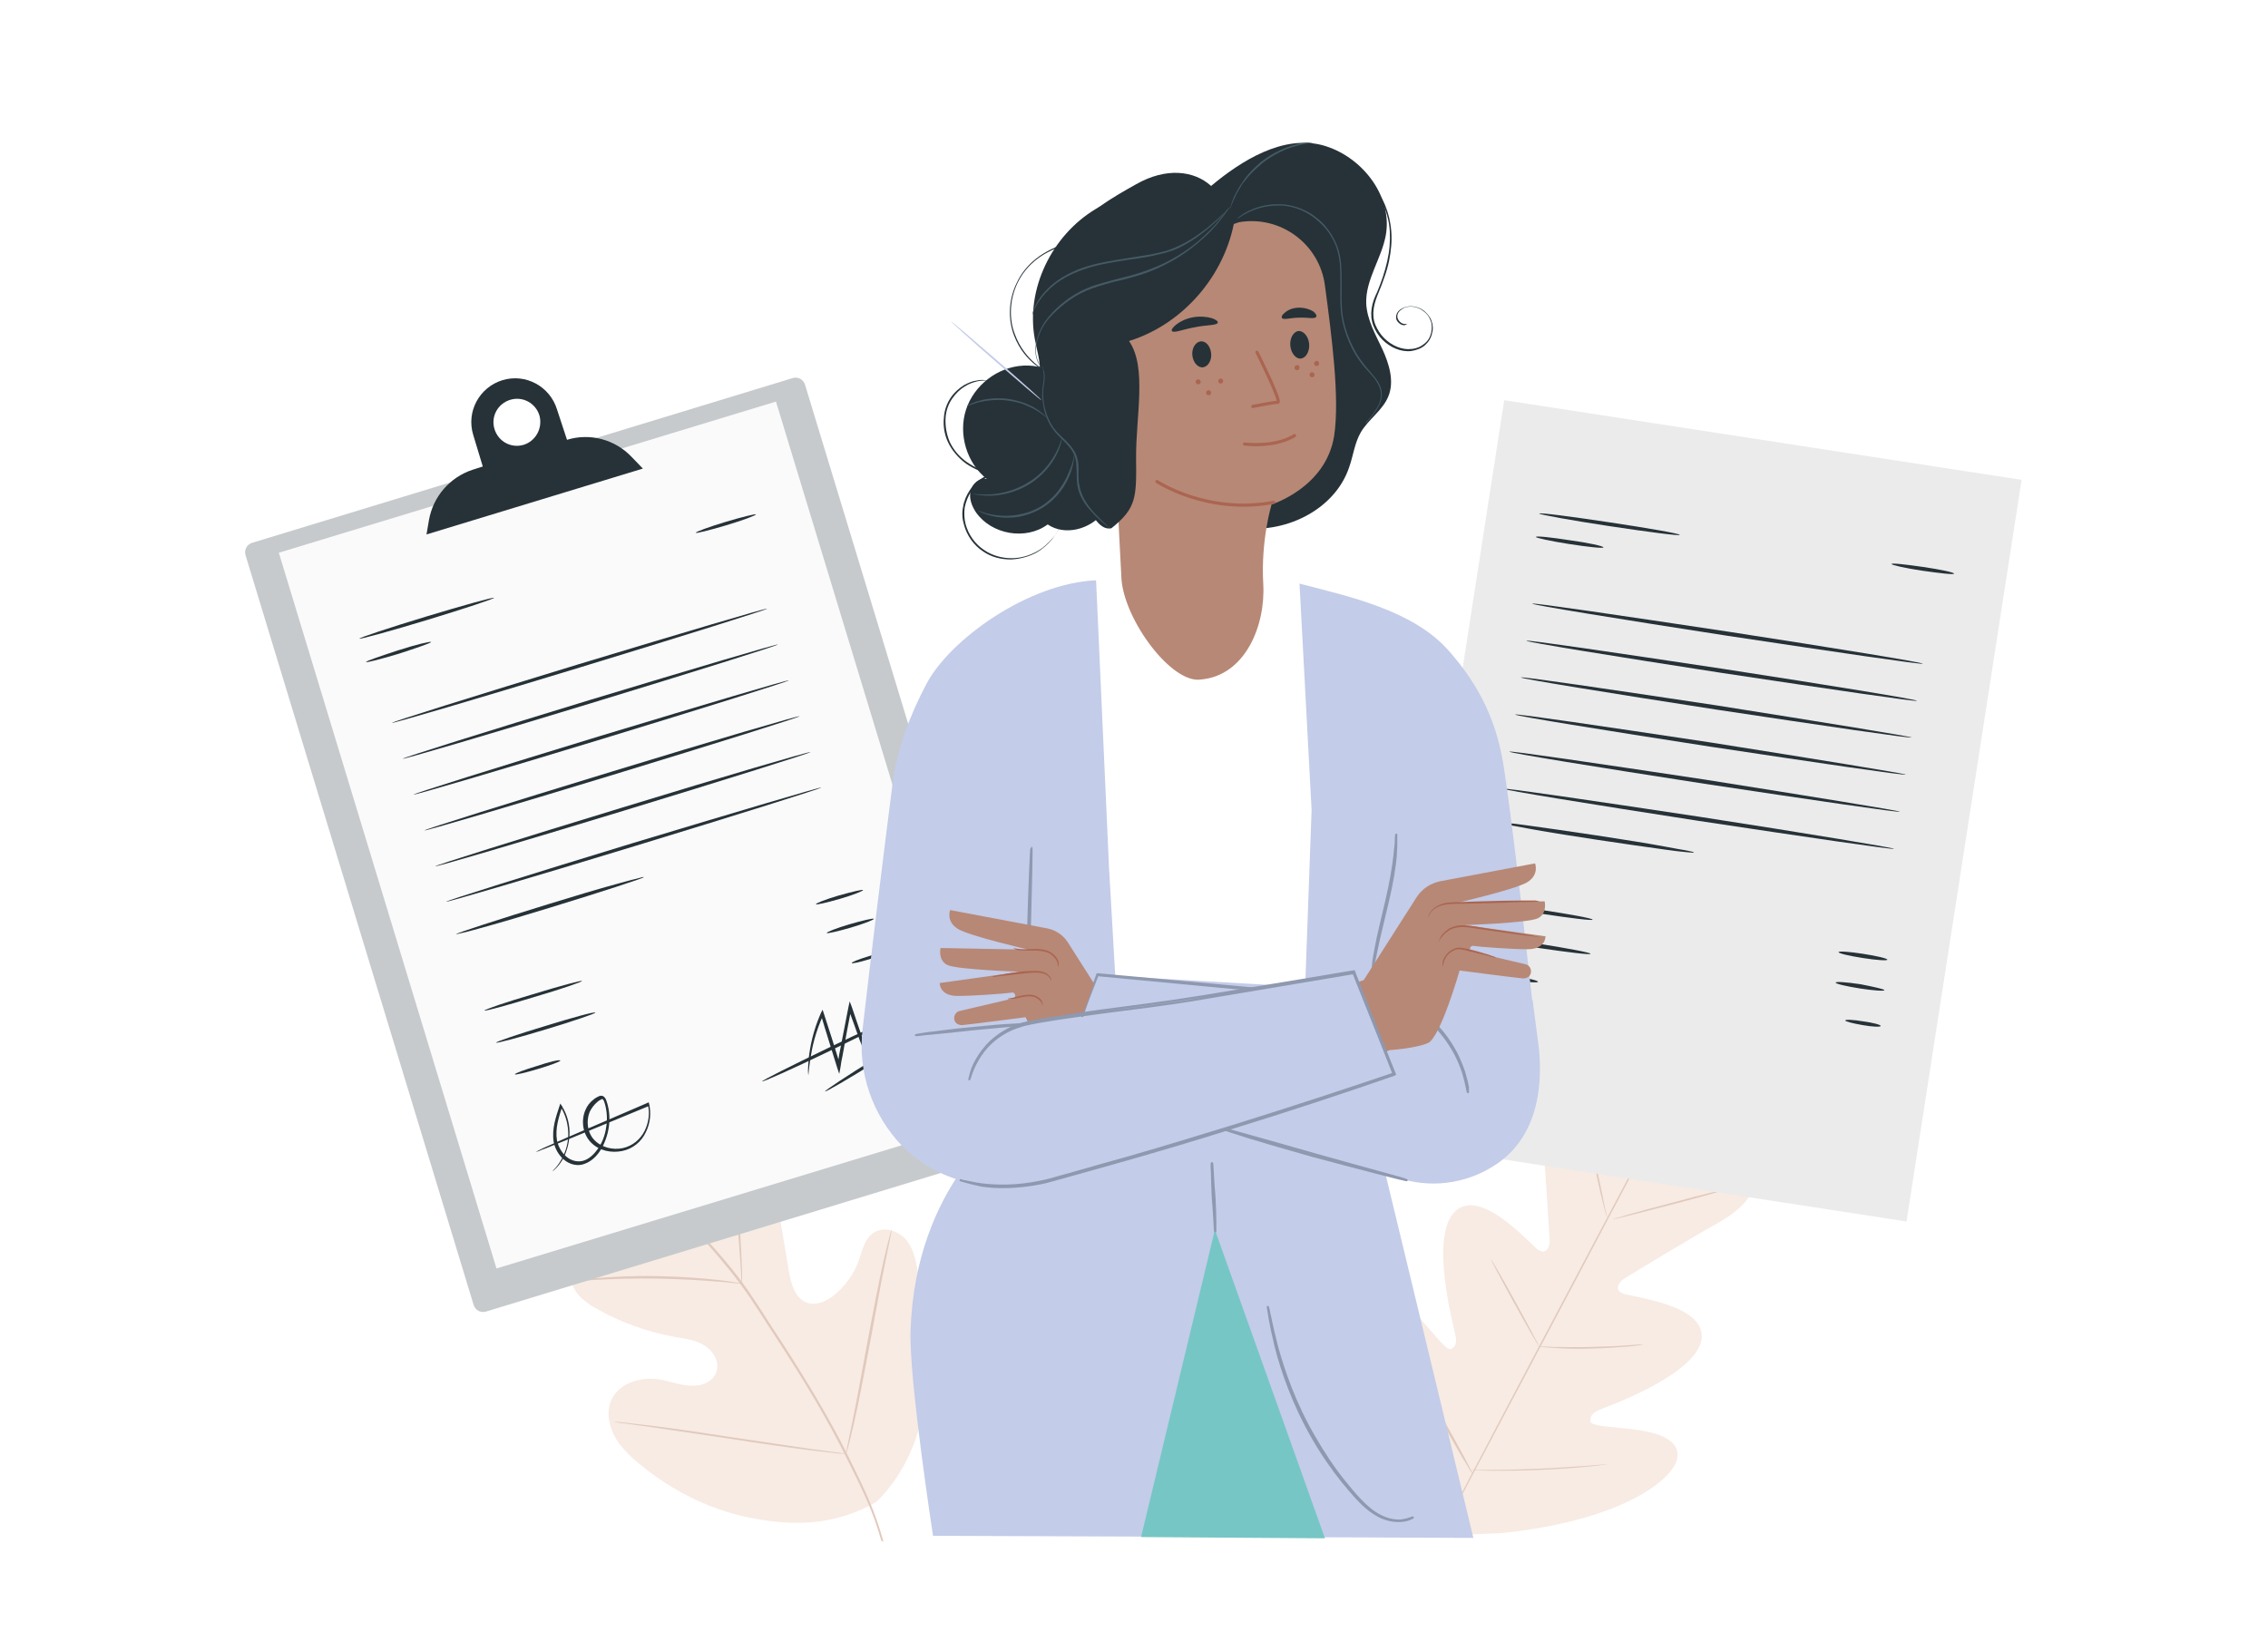 <?xml version="1.0" encoding="utf-8"?>
<!-- Generator: Adobe Illustrator 25.2.3, SVG Export Plug-In . SVG Version: 6.00 Build 0)  -->
<svg version="1.1" xmlns="http://www.w3.org/2000/svg" xmlns:xlink="http://www.w3.org/1999/xlink" x="0px" y="0px"
	 viewBox="0 0 544 396" style="enable-background:new 0 0 544 396;" xml:space="preserve">
<style type="text/css">
	.st0{opacity:0.46;}
	.st1{clip-path:url(#SVGID_2_);}
	.st2{fill:#B59472;}
	.st3{fill:#FFECBF;}
	.st4{fill:#EDB17D;}
	.st5{fill:#FACF90;}
	.st6{fill:#BD7184;}
	.st7{fill:#E8B5C4;}
	.st8{fill:#86B1F2;}
	.st9{fill:#FFB145;}
	.st10{fill:#F09B39;}
	.st11{fill:#F7EBE3;}
	.st12{fill:#E1C9BC;}
	.st13{fill:#EBEBEB;}
	.st14{fill:#263238;}
	.st15{opacity:0.3;fill:#9BC1F9;}
	.st16{fill:#E25A44;}
	.st17{fill:#FCF5EB;}
	.st18{fill:#184655;}
	.st19{fill:#F47458;}
	.st20{fill:#FFFFFF;}
	.st21{opacity:0.3;fill:#F7CC7F;}
	.st22{fill:#355389;}
	.st23{fill:#3C8F7C;}
	.st24{fill:#50BFA5;}
	.st25{fill:#C6D9DB;}
	.st26{fill:#A1B4B5;}
	.st27{fill:#577D7D;}
	.st28{fill:#759696;}
	.st29{fill:#052C3D;}
	.st30{fill:#5C7579;}
	.st31{fill:#084561;}
	.st32{fill:#0F2E35;}
	.st33{fill:#5C767D;}
	.st34{fill:#0E2E35;}
	.st35{fill:#5E4C40;}
	.st36{fill:#9B7E64;}
	.st37{fill:#725A47;}
	.st38{fill:#CCAA85;}
	.st39{fill:#D1B599;}
	.st40{fill:#2E3552;}
	.st41{clip-path:url(#SVGID_4_);}
	.st42{fill:#DE987A;}
	.st43{fill:#764230;}
	.st44{fill:#DE7248;}
	.st45{fill:#C98363;}
	.st46{fill:#684136;}
	.st47{fill:none;stroke:#A55137;stroke-width:0.75;stroke-linecap:round;stroke-linejoin:round;stroke-miterlimit:10;}
	.st48{fill:none;stroke:#4C3029;stroke-width:0.75;stroke-linecap:round;stroke-linejoin:round;stroke-miterlimit:10;}
	.st49{fill:#284783;}
	.st50{fill:#D9C3B6;}
	.st51{fill:#465D88;}
	.st52{fill:#83645A;}
	.st53{fill:#A27F76;}
	.st54{fill:#333144;}
	.st55{fill:#CF7352;}
	.st56{fill:#DBAA6B;}
	.st57{fill:none;stroke:#CF8261;stroke-width:0.75;stroke-linecap:round;stroke-linejoin:round;stroke-miterlimit:10;}
	.st58{fill:none;stroke:#83645A;stroke-width:0.75;stroke-linecap:round;stroke-linejoin:round;stroke-miterlimit:10;}
	.st59{fill:none;stroke:#344866;stroke-width:0.75;stroke-linecap:round;stroke-linejoin:round;stroke-miterlimit:10;}
	.st60{fill:#272733;}
	.st61{fill:#383745;}
	.st62{fill:none;stroke:#9B5945;stroke-width:0.75;stroke-linecap:round;stroke-linejoin:round;stroke-miterlimit:10;}
	.st63{fill:none;stroke:#91746D;stroke-width:0.75;stroke-linecap:round;stroke-linejoin:round;stroke-miterlimit:10;}
	.st64{fill:#744131;}
	.st65{fill:#743A26;}
	.st66{fill:#D3A08D;}
	.st67{fill:#2B1919;}
	.st68{fill:#B1633F;}
	.st69{fill:#8C5050;}
	.st70{fill:#82422C;}
	.st71{fill:#693324;}
	.st72{fill:#2F2E40;}
	.st73{fill:#DBCFC4;}
	.st74{fill:none;stroke:#B58879;stroke-width:0.75;stroke-linecap:round;stroke-linejoin:round;stroke-miterlimit:10;}
	.st75{fill:none;stroke:#693324;stroke-width:0.75;stroke-linecap:round;stroke-linejoin:round;stroke-miterlimit:10;}
	.st76{fill:none;stroke:#663939;stroke-width:0.75;stroke-linecap:round;stroke-linejoin:round;stroke-miterlimit:10;}
	.st77{fill:#3E2823;}
	.st78{fill:#C47A5A;}
	.st79{fill:#B56948;}
	.st80{fill:#76C6C5;}
	.st81{fill:#342A3D;}
	.st82{fill:none;stroke:#231111;stroke-width:0.75;stroke-linecap:round;stroke-linejoin:round;stroke-miterlimit:10;}
	.st83{fill:none;stroke:#B56948;stroke-width:0.75;stroke-linecap:round;stroke-linejoin:round;stroke-miterlimit:10;}
	.st84{fill:none;stroke:#386D8E;stroke-width:0.75;stroke-linecap:round;stroke-linejoin:round;stroke-miterlimit:10;}
	.st85{fill:#97929B;}
	.st86{fill:#2B2033;}
	.st87{fill:#6F6775;}
	.st88{fill:#A2675A;}
	.st89{fill:#D2CDD4;}
	.st90{fill:none;stroke:#AD7663;stroke-width:0.75;stroke-linecap:round;stroke-linejoin:round;stroke-miterlimit:10;}
	.st91{fill:none;stroke:#140F19;stroke-width:0.75;stroke-linecap:round;stroke-linejoin:round;stroke-miterlimit:10;}
	.st92{fill:none;stroke:#5B5463;stroke-width:0.75;stroke-linecap:round;stroke-linejoin:round;stroke-miterlimit:10;}
	.st93{fill:#363644;}
	.st94{fill:#A66B51;}
	.st95{fill:#E5D4CC;}
	.st96{fill:#A18681;}
	.st97{fill:#E0977E;}
	.st98{fill:#7A3928;}
	.st99{fill:#D49512;}
	.st100{fill:#262636;}
	.st101{fill:none;stroke:#AF8072;stroke-width:0.75;stroke-linecap:round;stroke-linejoin:round;stroke-miterlimit:10;}
	.st102{fill:none;stroke:#9E6D16;stroke-width:0.75;stroke-linecap:round;stroke-linejoin:round;stroke-miterlimit:10;}
	.st103{fill:none;stroke:#0C1726;stroke-width:0.75;stroke-linecap:round;stroke-linejoin:round;stroke-miterlimit:10;}
	.st104{fill:#3E977B;}
	.st105{fill:#C26D4A;}
	.st106{fill:#DB8B67;}
	.st107{fill:#EDB874;}
	.st108{fill:#F2E4D9;}
	.st109{fill:none;stroke:#BC7255;stroke-width:0.75;stroke-linecap:round;stroke-linejoin:round;stroke-miterlimit:10;}
	.st110{fill:none;stroke:#325B4A;stroke-width:0.75;stroke-linecap:round;stroke-linejoin:round;stroke-miterlimit:10;}
	.st111{fill:none;stroke:#423430;stroke-width:0.75;stroke-linecap:round;stroke-linejoin:round;stroke-miterlimit:10;}
	.st112{fill:#303043;}
	.st113{fill:#C3CCE8;}
	.st114{fill:#9E4E4E;}
	.st115{fill:#964835;}
	.st116{fill:#9E523A;}
	.st117{fill:#260D0D;}
	.st118{fill:#FFA27E;}
	.st119{fill:#522536;}
	.st120{fill:#5C9B98;}
	.st121{fill:#1C0B08;}
	.st122{fill:#571A0D;}
	.st123{fill:#8E98AF;}
	.st124{fill:#190909;}
	.st125{fill:#344C42;}
	.st126{fill:#605555;}
	.st127{clip-path:url(#SVGID_6_);}
	.st128{fill:#DED8CF;}
	.st129{fill:#D1C9BC;}
	.st130{fill:#B09A86;}
	.st131{fill:#BDA38A;}
	.st132{fill:#B09986;}
	.st133{fill:#C7A28B;}
	.st134{fill:#A67D65;}
	.st135{fill:#AAB89E;}
	.st136{fill:#8D9983;}
	.st137{fill:#C46E4F;}
	.st138{fill:#D98668;}
	.st139{fill:#A74F36;}
	.st140{fill:#7A997C;}
	.st141{fill:#809E87;}
	.st142{opacity:0.19;fill:#7A997C;}
	.st143{fill:#E8EAFF;}
	.st144{fill:#CED1F0;}
	.st145{fill:#E0CEBF;}
	.st146{fill:#873517;}
	.st147{fill:#A0B8A1;}
	.st148{opacity:0.35;fill:#7A997C;}
	.st149{fill:#FFF4EB;}
	.st150{fill:#B39A8B;}
	.st151{fill:#B5A293;}
	.st152{fill:#838BC5;}
	.st153{fill:#6A72AB;}
	.st154{fill:#7B7E8A;}
	.st155{fill:#4B4F5C;}
	.st156{fill:#F8D07C;}
	.st157{fill:#FF9E85;}
	.st158{fill:#D7E0E5;}
	.st159{fill:#FFF2EB;}
	.st160{fill:#D9D0D0;}
	.st161{fill:#79914D;}
	.st162{fill:#D19571;}
	.st163{fill:#465436;}
	.st164{fill:#B5B7BD;}
	.st165{fill:#E0D3CC;}
	.st166{opacity:0.17;fill:#FFEBD1;}
	.st167{fill:#D3D3D3;}
	.st168{fill:#B2B2B2;}
	.st169{fill:#969696;}
	.st170{fill:#D4D7D8;}
	.st171{fill:#393F42;}
	.st172{fill:#272B2D;}
	.st173{fill:#5A76A3;}
	.st174{fill:#3A4F70;}
	.st175{opacity:0.51;fill:#3A4F70;}
	.st176{fill:none;stroke:#39497A;stroke-width:0.5;stroke-linecap:round;stroke-linejoin:round;stroke-miterlimit:10;}
	.st177{opacity:0.37;fill:#39497A;}
	.st178{fill:none;stroke:#39497A;stroke-width:0.25;stroke-miterlimit:10;}
	.st179{clip-path:url(#SVGID_8_);}
	.st180{clip-path:url(#SVGID_10_);fill-rule:evenodd;clip-rule:evenodd;fill:#C0DAFF;}
	.st181{clip-path:url(#SVGID_10_);fill-rule:evenodd;clip-rule:evenodd;fill:#D1C9BC;}
	.st182{clip-path:url(#SVGID_10_);}
	.st183{fill-rule:evenodd;clip-rule:evenodd;fill:#7A997C;}
	.st184{fill-rule:evenodd;clip-rule:evenodd;fill:#7F5781;}
	.st185{fill:#7F5781;}
	.st186{fill-rule:evenodd;clip-rule:evenodd;fill:#A0B8A1;}
	.st187{fill-rule:evenodd;clip-rule:evenodd;fill:url(#SVGID_11_);}
	.st188{fill-rule:evenodd;clip-rule:evenodd;fill:url(#SVGID_12_);}
	.st189{opacity:0.6;fill-rule:evenodd;clip-rule:evenodd;fill:#9F6382;}
	.st190{opacity:0.3;fill-rule:evenodd;clip-rule:evenodd;fill:#9F6382;}
	.st191{opacity:0.3;fill-rule:evenodd;clip-rule:evenodd;fill:#CAA9BA;}
	.st192{clip-path:url(#SVGID_10_);fill:#B09A86;}
	.st193{fill-rule:evenodd;clip-rule:evenodd;fill:url(#SVGID_13_);}
	.st194{opacity:0.8;fill-rule:evenodd;clip-rule:evenodd;fill:#D7E8E6;}
	.st195{fill-rule:evenodd;clip-rule:evenodd;fill:url(#SVGID_14_);}
	.st196{fill-rule:evenodd;clip-rule:evenodd;fill:url(#SVGID_15_);}
	.st197{fill-rule:evenodd;clip-rule:evenodd;fill:url(#SVGID_16_);}
	.st198{fill-rule:evenodd;clip-rule:evenodd;fill:url(#SVGID_17_);}
	.st199{fill-rule:evenodd;clip-rule:evenodd;fill:url(#SVGID_18_);}
	.st200{fill-rule:evenodd;clip-rule:evenodd;fill:url(#SVGID_19_);}
	.st201{fill-rule:evenodd;clip-rule:evenodd;fill:url(#SVGID_20_);}
	.st202{opacity:0.5;fill-rule:evenodd;clip-rule:evenodd;fill:#C193B6;}
	.st203{fill-rule:evenodd;clip-rule:evenodd;fill:#FFFFFF;}
	.st204{fill-rule:evenodd;clip-rule:evenodd;fill:url(#SVGID_21_);}
	.st205{fill-rule:evenodd;clip-rule:evenodd;fill:#251020;}
	.st206{fill-rule:evenodd;clip-rule:evenodd;fill:url(#SVGID_22_);}
	.st207{opacity:0.5;fill-rule:evenodd;clip-rule:evenodd;fill:#FFFFFF;}
	.st208{opacity:0.3;fill-rule:evenodd;clip-rule:evenodd;fill:#BD7793;}
	.st209{opacity:0.5;fill-rule:evenodd;clip-rule:evenodd;fill:#251020;}
	.st210{fill-rule:evenodd;clip-rule:evenodd;fill:#079C89;}
	.st211{fill-rule:evenodd;clip-rule:evenodd;fill:#FF9C00;}
	.st212{fill:#251020;}
	.st213{fill:#402C56;}
	.st214{fill-rule:evenodd;clip-rule:evenodd;fill:url(#SVGID_23_);}
	.st215{fill-rule:evenodd;clip-rule:evenodd;fill:url(#SVGID_24_);}
	.st216{fill-rule:evenodd;clip-rule:evenodd;fill:url(#SVGID_25_);}
	.st217{fill-rule:evenodd;clip-rule:evenodd;fill:url(#SVGID_26_);}
	.st218{fill-rule:evenodd;clip-rule:evenodd;fill:url(#SVGID_27_);}
	.st219{fill-rule:evenodd;clip-rule:evenodd;fill:url(#SVGID_28_);}
	.st220{fill-rule:evenodd;clip-rule:evenodd;fill:url(#SVGID_29_);}
	.st221{fill-rule:evenodd;clip-rule:evenodd;fill:url(#SVGID_30_);}
	.st222{fill-rule:evenodd;clip-rule:evenodd;fill:url(#SVGID_31_);}
	.st223{fill-rule:evenodd;clip-rule:evenodd;fill:url(#SVGID_32_);}
	.st224{fill-rule:evenodd;clip-rule:evenodd;fill:url(#SVGID_33_);}
	.st225{fill-rule:evenodd;clip-rule:evenodd;fill:url(#SVGID_34_);}
	.st226{fill-rule:evenodd;clip-rule:evenodd;fill:url(#SVGID_35_);}
	.st227{fill-rule:evenodd;clip-rule:evenodd;fill:url(#SVGID_36_);}
	.st228{fill-rule:evenodd;clip-rule:evenodd;fill:#AE9622;}
	.st229{fill-rule:evenodd;clip-rule:evenodd;fill:#685588;}
	.st230{fill-rule:evenodd;clip-rule:evenodd;fill:#442D52;}
	.st231{fill-rule:evenodd;clip-rule:evenodd;fill:url(#SVGID_37_);}
	.st232{fill-rule:evenodd;clip-rule:evenodd;fill:url(#SVGID_38_);}
	.st233{fill-rule:evenodd;clip-rule:evenodd;fill:url(#SVGID_39_);}
	.st234{fill-rule:evenodd;clip-rule:evenodd;fill:url(#SVGID_40_);}
	.st235{fill-rule:evenodd;clip-rule:evenodd;fill:url(#SVGID_41_);}
	.st236{fill-rule:evenodd;clip-rule:evenodd;fill:#BD423E;}
	.st237{fill-rule:evenodd;clip-rule:evenodd;fill:#371E46;}
	.st238{fill-rule:evenodd;clip-rule:evenodd;fill:url(#SVGID_42_);}
	.st239{fill-rule:evenodd;clip-rule:evenodd;fill:#FFF600;}
	.st240{fill-rule:evenodd;clip-rule:evenodd;fill:url(#SVGID_43_);}
	.st241{fill-rule:evenodd;clip-rule:evenodd;fill:url(#SVGID_44_);}
	.st242{fill-rule:evenodd;clip-rule:evenodd;fill:url(#SVGID_45_);}
	.st243{fill-rule:evenodd;clip-rule:evenodd;fill:url(#SVGID_46_);}
	.st244{opacity:0.2;fill-rule:evenodd;clip-rule:evenodd;fill:url(#SVGID_47_);}
	.st245{fill-rule:evenodd;clip-rule:evenodd;fill:url(#SVGID_48_);}
	.st246{fill-rule:evenodd;clip-rule:evenodd;fill:url(#SVGID_49_);}
	.st247{fill-rule:evenodd;clip-rule:evenodd;fill:url(#SVGID_50_);}
	.st248{fill-rule:evenodd;clip-rule:evenodd;fill:url(#SVGID_51_);}
	.st249{opacity:0.5;fill-rule:evenodd;clip-rule:evenodd;fill:#BD7793;}
	.st250{fill-rule:evenodd;clip-rule:evenodd;fill:url(#SVGID_52_);}
	.st251{fill-rule:evenodd;clip-rule:evenodd;fill:url(#SVGID_53_);}
	.st252{fill-rule:evenodd;clip-rule:evenodd;fill:url(#SVGID_54_);}
	.st253{fill-rule:evenodd;clip-rule:evenodd;fill:url(#SVGID_55_);}
	.st254{fill-rule:evenodd;clip-rule:evenodd;fill:url(#SVGID_56_);}
	.st255{opacity:0.8;fill:#D7E8E6;}
	.st256{fill-rule:evenodd;clip-rule:evenodd;fill:#35223B;}
	.st257{fill-rule:evenodd;clip-rule:evenodd;fill:url(#SVGID_57_);}
	.st258{fill-rule:evenodd;clip-rule:evenodd;fill:url(#SVGID_58_);}
	.st259{opacity:0.5;}
	.st260{opacity:0.2;}
	.st261{fill-rule:evenodd;clip-rule:evenodd;fill:#FF9F00;}
	.st262{fill-rule:evenodd;clip-rule:evenodd;fill:#00FFFF;}
	.st263{fill-rule:evenodd;clip-rule:evenodd;fill:#008CFF;}
	.st264{fill-rule:evenodd;clip-rule:evenodd;fill:#D7E8E6;}
	.st265{fill-rule:evenodd;clip-rule:evenodd;fill:#B8D6D3;}
	.st266{fill-rule:evenodd;clip-rule:evenodd;fill:#5C547C;}
	.st267{fill-rule:evenodd;clip-rule:evenodd;fill:url(#SVGID_59_);}
	.st268{fill-rule:evenodd;clip-rule:evenodd;fill:url(#SVGID_60_);}
	.st269{fill-rule:evenodd;clip-rule:evenodd;fill:url(#SVGID_61_);}
	.st270{fill-rule:evenodd;clip-rule:evenodd;fill:url(#SVGID_62_);}
	.st271{fill-rule:evenodd;clip-rule:evenodd;fill:url(#SVGID_63_);}
	.st272{fill-rule:evenodd;clip-rule:evenodd;fill:url(#SVGID_64_);}
	.st273{fill-rule:evenodd;clip-rule:evenodd;fill:url(#SVGID_65_);}
	.st274{fill-rule:evenodd;clip-rule:evenodd;fill:#200431;}
	.st275{fill-rule:evenodd;clip-rule:evenodd;fill:url(#SVGID_66_);}
	.st276{fill-rule:evenodd;clip-rule:evenodd;fill:url(#SVGID_67_);}
	.st277{fill-rule:evenodd;clip-rule:evenodd;fill:url(#SVGID_68_);}
	.st278{fill-rule:evenodd;clip-rule:evenodd;fill:url(#SVGID_69_);}
	.st279{fill-rule:evenodd;clip-rule:evenodd;fill:url(#SVGID_70_);}
	.st280{fill-rule:evenodd;clip-rule:evenodd;fill:url(#SVGID_71_);}
	.st281{fill-rule:evenodd;clip-rule:evenodd;fill:url(#SVGID_72_);}
	.st282{fill-rule:evenodd;clip-rule:evenodd;fill:url(#SVGID_73_);}
	.st283{opacity:0.8;fill-rule:evenodd;clip-rule:evenodd;fill:#FF7277;}
	.st284{fill:url(#SVGID_74_);}
	.st285{fill:url(#SVGID_75_);}
	.st286{fill:url(#SVGID_76_);}
	.st287{fill:url(#SVGID_77_);}
	.st288{fill:url(#SVGID_78_);}
	.st289{opacity:0.2;fill-rule:evenodd;clip-rule:evenodd;fill:#FFFFFF;}
	.st290{fill-rule:evenodd;clip-rule:evenodd;fill:url(#SVGID_79_);}
	.st291{fill-rule:evenodd;clip-rule:evenodd;fill:url(#SVGID_80_);}
	.st292{fill-rule:evenodd;clip-rule:evenodd;fill:url(#SVGID_81_);}
	.st293{fill-rule:evenodd;clip-rule:evenodd;fill:url(#SVGID_82_);}
	.st294{fill-rule:evenodd;clip-rule:evenodd;fill:url(#SVGID_83_);}
	.st295{fill-rule:evenodd;clip-rule:evenodd;fill:#BD7793;}
	.st296{fill-rule:evenodd;clip-rule:evenodd;fill:url(#SVGID_84_);}
	.st297{clip-path:url(#SVGID_10_);fill-rule:evenodd;clip-rule:evenodd;fill:none;}
	
		.st298{fill-rule:evenodd;clip-rule:evenodd;fill:#A5A9B5;stroke:#333032;stroke-width:0.5;stroke-linecap:round;stroke-linejoin:round;stroke-miterlimit:10;}
	.st299{fill-rule:evenodd;clip-rule:evenodd;fill:#797E89;}
	.st300{fill-rule:evenodd;clip-rule:evenodd;fill:#A5A9B5;}
	.st301{fill-rule:evenodd;clip-rule:evenodd;fill:#626872;}
	.st302{fill-rule:evenodd;clip-rule:evenodd;fill:#B8BCC9;}
	.st303{fill-rule:evenodd;clip-rule:evenodd;fill:#3A3E47;}
	.st304{fill-rule:evenodd;clip-rule:evenodd;fill:#3A3339;}
	
		.st305{fill-rule:evenodd;clip-rule:evenodd;fill:#797E89;stroke:#332F32;stroke-width:0.5;stroke-linecap:round;stroke-linejoin:round;stroke-miterlimit:10;}
	.st306{fill:#CCE5ED;}
	.st307{fill:#FBB087;}
	
		.st308{fill-rule:evenodd;clip-rule:evenodd;fill:none;stroke:#F28572;stroke-width:0.5;stroke-linecap:round;stroke-linejoin:round;stroke-miterlimit:10;}
	.st309{fill:#55555E;}
	.st310{fill:#757582;}
	.st311{fill:#60606D;}
	.st312{fill:#686872;}
	.st313{fill:#7A3629;}
	.st314{fill:#4F4F63;}
	.st315{opacity:0.53;fill:#CCE5ED;}
	.st316{fill:#95AEBA;}
	.st317{fill:#F8B28B;}
	.st318{fill:#B2CCD3;}
	.st319{fill:#393947;}
	.st320{fill:#FFEFCC;}
	.st321{fill:#3F3335;}
	.st322{fill:#393942;}
	
		.st323{fill-rule:evenodd;clip-rule:evenodd;fill:none;stroke:#6C7996;stroke-width:0.5;stroke-linecap:round;stroke-linejoin:round;stroke-miterlimit:10;}
	.st324{fill:#383838;}
	.st325{fill:#F28572;}
	.st326{fill:none;stroke:#F28572;stroke-width:0.5;stroke-linecap:round;stroke-linejoin:round;stroke-miterlimit:10;}
	.st327{fill-rule:evenodd;clip-rule:evenodd;fill:#4F4F63;}
	.st328{fill:none;stroke:#6C7996;stroke-width:0.5;stroke-linecap:round;stroke-linejoin:round;stroke-miterlimit:10;}
	.st329{fill:#494951;}
	.st330{fill:#F6D2A6;}
	.st331{fill:#999DBD;}
	.st332{fill:none;stroke:#7B809E;stroke-width:2;stroke-linecap:round;stroke-linejoin:round;stroke-miterlimit:10;}
	.st333{fill:#4A4F65;}
	.st334{fill:#383E56;}
	.st335{fill:#2D334A;}
	.st336{fill:#817F9E;}
	.st337{fill:none;stroke:#817F9E;stroke-width:0.5;stroke-linecap:round;stroke-linejoin:round;stroke-miterlimit:10;}
	.st338{opacity:0.7;fill:#F7EBE3;}
	.st339{fill:none;stroke:#536B84;stroke-width:0.5;stroke-linecap:round;stroke-linejoin:round;stroke-miterlimit:10;}
	.st340{fill:none;stroke:#536B84;stroke-width:0.5;stroke-miterlimit:10;}
	.st341{fill:none;stroke:#528E8B;stroke-width:0.5;stroke-linecap:round;stroke-linejoin:round;stroke-miterlimit:10;}
	.st342{fill:none;stroke:#F8B28B;stroke-width:2;stroke-linecap:round;stroke-linejoin:round;stroke-miterlimit:10;}
	.st343{fill:none;stroke:#7C5B53;stroke-width:0.75;stroke-linecap:round;stroke-linejoin:round;stroke-miterlimit:10;}
	.st344{fill:none;stroke:#A27F76;stroke-width:0.5;stroke-linecap:round;stroke-linejoin:round;stroke-miterlimit:10;}
	.st345{fill:#C6CACC;}
	.st346{fill:#FAFAFA;}
	.st347{fill:none;stroke:#8E98AF;stroke-width:0.5;stroke-linecap:round;stroke-linejoin:round;stroke-miterlimit:10;}
	.st348{fill:#B78876;}
	.st349{fill:#AA6550;}
	.st350{fill:none;stroke:#F3A7AD;stroke-miterlimit:10;}
	.st351{fill:#455A64;}
	.st352{fill:none;stroke:#FFFFFF;stroke-width:5.000000e-02;stroke-miterlimit:10;}
	.st353{opacity:0.55;clip-path:url(#SVGID_86_);}
	.st354{fill:#B4CAD3;}
	.st355{fill:#9FB5BC;}
	.st356{fill:#A5B3B7;}
	.st357{clip-path:url(#SVGID_86_);}
	.st358{fill:#AF9B94;}
	.st359{fill:none;stroke:#AA6550;stroke-width:0.75;stroke-linecap:round;stroke-linejoin:round;stroke-miterlimit:10;}
	.st360{fill:#4586B1;}
	.st361{fill:#FFBF9D;}
	.st362{fill:#4C8986;}
	.st363{fill:none;stroke:#FF9A6C;stroke-width:0.75;stroke-linecap:round;stroke-linejoin:round;stroke-miterlimit:10;}
	.st364{fill:none;stroke:#455A64;stroke-width:0.75;stroke-linecap:round;stroke-linejoin:round;stroke-miterlimit:10;}
	.st365{fill:#C8D6DB;}
	.st366{fill:#364668;}
	.st367{fill:none;stroke:#293751;stroke-width:0.5;stroke-linecap:round;stroke-linejoin:round;stroke-miterlimit:10;}
	.st368{fill:#293751;}
	.st369{fill:#5061FF;}
	.st370{opacity:0.3;fill:#FF564D;}
	.st371{fill:#FF564D;}
	.st372{fill:#4A4E58;}
	.st373{opacity:0.3;fill:#1A1A1A;}
	.st374{opacity:0.3;fill:#4A4E58;}
	.st375{fill:#F2F2F2;}
	.st376{fill:#E6E6E6;}
	.st377{fill:#FF9A6C;}
	.st378{opacity:0.78;}
	.st379{clip-path:url(#SVGID_88_);}
	.st380{fill:#FEC3B9;}
	.st381{fill:#A7C2FF;}
	.st382{fill:none;stroke:#4C759E;stroke-width:0.5;stroke-linecap:round;stroke-linejoin:round;stroke-miterlimit:10;}
	.st383{fill:#7FA1B8;}
	.st384{fill:none;stroke:#173E57;stroke-width:0.5;stroke-linecap:round;stroke-linejoin:round;stroke-miterlimit:10;}
	.st385{fill:none;stroke:#98C4DE;stroke-width:0.5;stroke-linecap:round;stroke-linejoin:round;stroke-miterlimit:10;}
	.st386{fill:#C9CDA5;}
	.st387{fill:#072433;}
	.st388{fill:none;stroke:#A43B3B;stroke-width:0.5;stroke-linecap:round;stroke-linejoin:round;stroke-miterlimit:10;}
	.st389{fill:#905338;}
	.st390{fill:none;stroke:#F28572;stroke-width:0.25;stroke-linecap:round;stroke-linejoin:round;stroke-miterlimit:10;}
	.st391{fill:#385150;}
	.st392{fill:#D28B75;}
	.st393{fill:#6C56B1;}
	.st394{fill:none;stroke:#42356E;stroke-width:0.75;stroke-linecap:round;stroke-linejoin:round;stroke-miterlimit:10;}
	.st395{fill:none;stroke:#B7A6EE;stroke-width:0.75;stroke-linecap:round;stroke-linejoin:round;stroke-miterlimit:10;}
	.st396{fill:#B7A6EE;}
	.st397{fill:none;stroke:#222828;stroke-width:0.5;stroke-linecap:round;stroke-linejoin:round;stroke-miterlimit:10;}
	.st398{fill:#2B3D52;}
	.st399{opacity:0.678;fill:#D28B75;}
	.st400{fill:none;stroke:#995743;stroke-width:0.25;stroke-linecap:round;stroke-linejoin:round;stroke-miterlimit:10;}
	.st401{fill:none;stroke:#995743;stroke-width:0.25;stroke-miterlimit:10;}
	.st402{fill:none;stroke:#202D2D;stroke-width:0.75;stroke-linecap:round;stroke-linejoin:round;stroke-miterlimit:10;}
	.st403{fill:#E8E0DD;}
	.st404{fill:#EFE7E4;}
	.st405{fill:#F6A278;}
	.st406{fill:#9D4C4E;}
	.st407{fill:none;stroke:#9D4C4E;stroke-width:0.5;stroke-linecap:round;stroke-linejoin:round;stroke-miterlimit:10;}
	.st408{fill:none;stroke:#B55758;stroke-width:0.5;stroke-linecap:round;stroke-linejoin:round;stroke-miterlimit:10;}
	.st409{opacity:0.459;fill:#F6A278;}
	.st410{fill:none;stroke:#CF7446;stroke-width:0.25;stroke-linecap:round;stroke-linejoin:round;stroke-miterlimit:10;}
	.st411{fill:#2F5D7A;}
	.st412{fill:none;stroke:#FDD8D4;stroke-width:0.5;stroke-miterlimit:10;}
	.st413{fill:none;stroke:#173E57;stroke-width:0.5;stroke-miterlimit:10;}
	.st414{fill:#589995;}
	.st415{fill:#297267;}
	.st416{fill:none;stroke:#297267;stroke-width:0.5;stroke-linecap:round;stroke-linejoin:round;stroke-miterlimit:10;}
	.st417{fill:#98C4DE;}
	.st418{fill:none;stroke:#5BA5CE;stroke-width:0.5;stroke-linecap:round;stroke-linejoin:round;stroke-miterlimit:10;}
	.st419{fill:#173E57;}
	.st420{fill:none;stroke:#175644;stroke-width:0.5;stroke-linecap:round;stroke-linejoin:round;stroke-miterlimit:10;}
	.st421{opacity:0.678;fill:#F28572;}
	.st422{fill:#BDA066;}
	.st423{fill:none;stroke:#917439;stroke-width:0.5;stroke-linecap:round;stroke-linejoin:round;stroke-miterlimit:10;}
	.st424{fill:none;stroke:#FFFFFF;stroke-width:0.5;stroke-linecap:round;stroke-linejoin:round;stroke-miterlimit:10;}
	.st425{fill:none;stroke:#B79F7B;stroke-width:0.5;stroke-linecap:round;stroke-linejoin:round;stroke-miterlimit:10;}
	.st426{opacity:0.63;}
	.st427{clip-path:url(#SVGID_90_);}
	.st428{fill:#89CCCF;}
	.st429{fill:#71B7BA;}
	.st430{fill:#639FA1;}
	.st431{fill:#83C1C4;}
	.st432{fill:#C3EBED;}
	.st433{fill:#B2D7D9;}
	.st434{fill:#91B7B8;}
	.st435{fill:#D1EAEB;}
	.st436{fill:#385454;}
	.st437{fill:#FF9D4C;}
	.st438{fill:#FFB14C;}
	.st439{fill:#472454;}
	.st440{fill:#603173;}
	.st441{fill:#733B8C;}
	.st442{fill:#BD4537;}
	.st443{fill:#FF5E4C;}
	.st444{fill:#FF8D80;}
	.st445{fill:#94372C;}
	.st446{fill:#CC6256;}
	.st447{fill:#702921;}
	.st448{fill:#853127;}
	.st449{fill:#B7F5F7;}
	.st450{fill:#609091;}
	.st451{fill:#5C211B;}
	.st452{fill:#AD4034;}
	.st453{fill:#66251F;}
	.st454{fill:#9E3A30;}
	.st455{fill:#568B8C;}
	.st456{fill:#B84336;}
	.st457{fill:#964940;}
	.st458{fill:#471915;}
	.st459{fill:#3D1613;}
	.st460{fill:#8A3329;}
	.st461{fill:#70281F;}
	.st462{fill:#802F26;}
	.st463{opacity:0.54;}
	.st464{clip-path:url(#SVGID_94_);fill:#DE987A;}
	
		.st465{clip-path:url(#SVGID_94_);fill:none;stroke:#AA6550;stroke-width:0.75;stroke-linecap:round;stroke-linejoin:round;stroke-miterlimit:10;}
	.st466{clip-path:url(#SVGID_94_);fill:#1A2E35;stroke:#1A2E35;stroke-linecap:round;stroke-linejoin:round;stroke-miterlimit:10;}
	.st467{clip-path:url(#SVGID_94_);fill:#C3CCE8;}
	.st468{clip-path:url(#SVGID_94_);fill:none;stroke:#536B84;stroke-linecap:round;stroke-linejoin:round;stroke-miterlimit:10;}
	.st469{clip-path:url(#SVGID_94_);}
	.st470{fill:none;stroke:#536B84;stroke-linecap:round;stroke-linejoin:round;stroke-miterlimit:10;}
	.st471{clip-path:url(#SVGID_94_);fill:#C3CCE8;stroke:#536B84;stroke-miterlimit:10;}
	.st472{clip-path:url(#SVGID_94_);fill:#FFFFFF;}
	.st473{clip-path:url(#SVGID_94_);fill:#334F6D;}
	.st474{clip-path:url(#SVGID_94_);fill:#684136;}
	.st475{clip-path:url(#SVGID_94_);fill:#1A2E35;}
	.st476{clip-path:url(#SVGID_94_);fill:#A1ACC6;}
	.st477{clip-path:url(#SVGID_94_);fill:#39476B;}
	.st478{clip-path:url(#SVGID_94_);fill:#465D88;}
	.st479{clip-path:url(#SVGID_94_);fill:#FEC3B9;}
	.st480{clip-path:url(#SVGID_94_);fill:#A27F76;}
	.st481{clip-path:url(#SVGID_94_);fill:#76C6C5;}
	.st482{clip-path:url(#SVGID_94_);fill:none;stroke:#508784;stroke-linecap:round;stroke-linejoin:round;stroke-miterlimit:10;}
	
		.st483{clip-path:url(#SVGID_94_);fill:#FEC3B9;stroke:#AA6550;stroke-width:0.75;stroke-linecap:round;stroke-linejoin:round;stroke-miterlimit:10;}
	.st484{clip-path:url(#SVGID_94_);fill:none;stroke:#58696D;stroke-miterlimit:10;}
	.st485{fill:#F3E3D5;}
	.st486{fill:#F2ECE4;}
	.st487{fill:#F9F9F9;}
	.st488{fill:#E8CFBA;}
	.st489{opacity:0.37;fill:#E8CFBA;}
	.st490{fill:#442121;}
	.st491{fill:#8C4848;}
	.st492{fill:#B58E79;}
	.st493{fill:#A15051;}
	.st494{fill:#71A370;}
	.st495{fill:#DAA379;}
	.st496{fill:#D6724D;}
	.st497{fill:#89443D;}
	.st498{fill:#19404D;}
	.st499{fill:#B1C3CE;}
	.st500{fill:#C47358;}
	.st501{fill:#F79F7C;}
	.st502{fill:#FDFEFF;}
	.st503{fill:#99533C;}
	.st504{fill:#F9BF6A;}
	.st505{fill:#BA5657;}
	.st506{opacity:0.46;fill:#D3B39B;}
	.st507{fill:#086484;}
	.st508{fill:#F45B5B;}
	.st509{fill:#C76964;}
	.st510{fill:#A0A0A0;}
	.st511{fill:#E0A053;}
	.st512{fill:#919191;}
	.st513{fill:none;stroke:#E5E5E5;stroke-miterlimit:10;}
	.st514{opacity:0.58;fill:#F2CB8C;}
	.st515{opacity:0.58;fill:#E0A053;}
	.st516{opacity:0.1;fill:#050505;}
	.st517{opacity:0.3;fill:#FFFFFF;}
	.st518{fill:#F99191;}
	.st519{fill:#E0CCBD;}
	.st520{fill:#6AAAA7;}
	.st521{fill:#DDDDDD;}
	.st522{fill:#C3C7C9;}
	.st523{fill:#E22B3D;}
	.st524{fill:#6D4429;}
	.st525{fill:#D6865B;}
	.st526{fill:#A57F76;}
	.st527{fill:#56382F;}
	.st528{fill:#795547;}
	.st529{fill:#93695D;}
	.st530{fill:#EBC250;}
	.st531{fill:#CC8F81;}
	.st532{fill:#FFE297;}
	.st533{fill:#F37B51;}
	.st534{fill:#321F15;}
	.st535{fill:#FFF3DD;}
	.st536{fill:#8CB6CB;}
	.st537{fill:#937914;}
	.st538{fill:#F88D5D;}
	.st539{fill:none;stroke:#1E1E1E;stroke-width:0.5;stroke-miterlimit:10;}
	.st540{fill:#74543D;}
	.st541{fill:#724120;}
	.st542{fill:#966F54;}
	.st543{fill:#7F5639;}
	.st544{fill:#8C5537;}
	.st545{fill:#593C29;}
	.st546{fill:#EDAD32;}
	.st547{fill:none;stroke:#EDAD32;stroke-linecap:round;stroke-miterlimit:10;}
	.st548{fill:#3D566D;}
	.st549{fill:#222F3F;}
	.st550{fill:#2E4054;}
	.st551{fill:#213140;}
	.st552{fill:#2F4155;}
	.st553{fill:#4C6C89;}
	.st554{fill:#16ADBE;}
	.st555{fill:#1ACDD6;}
	.st556{fill:#BF3708;}
	.st557{fill:#D24406;}
	.st558{fill:#233343;}
	.st559{fill:#2D3F53;}
	.st560{fill:#262626;}
	.st561{fill:#424242;}
	.st562{fill:#EAEAEA;}
	.st563{fill:none;stroke:#000000;stroke-width:0.5;stroke-linecap:round;stroke-linejoin:round;stroke-miterlimit:10;}
	.st564{fill:#545454;}
	.st565{fill:#E7E9E9;}
	.st566{fill:#5DB4BA;}
	.st567{fill:#90A79A;}
	.st568{fill:#545454;stroke:#C7C7C7;stroke-width:5.38;stroke-miterlimit:10;}
	.st569{fill:#5DB4BA;stroke:#C7C7C7;stroke-width:5.38;stroke-miterlimit:10;}
	.st570{fill:#5DB4BA;stroke:#000000;stroke-width:0.5;stroke-linecap:round;stroke-linejoin:round;stroke-miterlimit:10;}
	.st571{opacity:0.45;clip-path:url(#SVGID_96_);}
	.st572{clip-path:url(#SVGID_96_);}
	.st573{opacity:0.3;}
	.st574{fill:none;stroke:#FF9A6C;stroke-linecap:round;stroke-linejoin:round;stroke-miterlimit:10;}
	.st575{fill:#E6F3FC;}
	.st576{fill:none;stroke:#263238;stroke-width:0.5;stroke-linecap:round;stroke-linejoin:round;stroke-miterlimit:10;}
	.st577{clip-path:url(#SVGID_98_);}
	.st578{fill:#F5F5F5;}
	.st579{fill:#E0E0E0;}
	.st580{fill:#E8505B;}
	.st581{fill:#4B6068;}
	.st582{fill:#267375;}
	.st583{fill:#94A7AF;}
	.st584{fill:#E5AB91;}
	.st585{fill:#BC8579;}
	.st586{fill:none;stroke:#BC8579;stroke-width:0.75;stroke-linecap:round;stroke-linejoin:round;stroke-miterlimit:10;}
	.st587{fill:#884540;}
	.st588{fill:#54352E;}
	.st589{fill:none;stroke:#FFC7BF;stroke-miterlimit:10;}
	.st590{fill:none;stroke:#B08480;stroke-width:5.000000e-02;stroke-miterlimit:10;}
	.st591{fill:none;stroke:#884540;stroke-width:0.75;stroke-linecap:round;stroke-linejoin:round;stroke-miterlimit:10;}
	.st592{fill:#2B2B2B;}
	.st593{fill:#F7F7F7;}
	.st594{fill:none;stroke:#2B2B2B;stroke-miterlimit:10;}
	.st595{fill:#632D1F;}
	.st596{fill:#B75A3D;}
	.st597{fill:none;stroke:#4E585D;stroke-miterlimit:10;}
	.st598{fill:none;stroke:#352011;stroke-linecap:round;stroke-linejoin:round;stroke-miterlimit:10;}
	.st599{clip-path:url(#SVGID_101_);}
	.st600{opacity:0.85;clip-path:url(#SVGID_102_);}
	.st601{opacity:0.85;}
	.st602{clip-path:url(#SVGID_105_);}
	.st603{clip-path:url(#SVGID_106_);}
	.st604{opacity:0.8;fill:#FFECBF;}
	.st605{fill:#FFF2D9;}
	.st606{fill:#FFF5E3;}
	.st607{fill:#EFCDB4;}
	.st608{clip-path:url(#SVGID_106_);fill:#C68458;}
	.st609{clip-path:url(#SVGID_106_);fill:#F09B39;}
	.st610{clip-path:url(#SVGID_106_);fill:#FFBF9D;}
	.st611{clip-path:url(#SVGID_106_);fill:none;stroke:#895C34;stroke-linecap:round;stroke-linejoin:round;stroke-miterlimit:10;}
	.st612{clip-path:url(#SVGID_106_);fill:#82422C;}
	.st613{fill:#A3AFCC;}
	.st614{fill:#536B84;}
	.st615{clip-path:url(#SVGID_106_);fill:#C3CCE8;}
	.st616{clip-path:url(#SVGID_106_);fill:#C3CCE8;stroke:#536B84;stroke-linecap:round;stroke-linejoin:round;stroke-miterlimit:10;}
	.st617{clip-path:url(#SVGID_106_);fill:#FFBF9D;stroke:#AA6735;stroke-miterlimit:10;}
	.st618{fill:#C3CCE8;stroke:#536B84;stroke-linecap:round;stroke-linejoin:round;stroke-miterlimit:10;}
	.st619{clip-path:url(#SVGID_106_);fill:#8C5050;}
	.st620{clip-path:url(#SVGID_106_);fill:#76C6C5;}
	.st621{clip-path:url(#SVGID_106_);fill:#1A2E35;}
	.st622{clip-path:url(#SVGID_106_);fill:#76C6C5;stroke:#536B84;stroke-linecap:round;stroke-linejoin:round;stroke-miterlimit:10;}
	.st623{clip-path:url(#SVGID_106_);fill:#6B3628;}
	.st624{clip-path:url(#SVGID_106_);fill:#FFFFFF;stroke:#536B84;stroke-linecap:round;stroke-linejoin:round;stroke-miterlimit:10;}
	.st625{clip-path:url(#SVGID_106_);fill:#DE7248;stroke:#536B84;stroke-linecap:round;stroke-linejoin:round;stroke-miterlimit:10;}
	.st626{clip-path:url(#SVGID_106_);fill:#1A2E35;stroke:#1A2E35;stroke-linecap:round;stroke-linejoin:round;stroke-miterlimit:10;}
	.st627{clip-path:url(#SVGID_106_);fill:#DE7248;}
	.st628{clip-path:url(#SVGID_106_);fill:#A27F76;}
	.st629{clip-path:url(#SVGID_106_);fill:#334F6D;}
	.st630{clip-path:url(#SVGID_106_);fill:#DE7248;stroke:#6B4411;stroke-linecap:round;stroke-linejoin:round;stroke-miterlimit:10;}
	.st631{clip-path:url(#SVGID_106_);fill:#FACF90;}
	.st632{clip-path:url(#SVGID_106_);fill:#FFB145;}
	.st633{clip-path:url(#SVGID_106_);fill:#FFF5E3;}
	.st634{clip-path:url(#SVGID_102_);fill:#FFBF9D;}
	.st635{clip-path:url(#SVGID_102_);fill:#76C6C5;}
	.st636{clip-path:url(#SVGID_102_);}
	.st637{fill:#1A2E35;stroke:#1A2E35;stroke-linecap:round;stroke-miterlimit:10;}
	.st638{fill:none;stroke:#737373;stroke-linecap:round;stroke-linejoin:round;stroke-miterlimit:10;}
	.st639{clip-path:url(#SVGID_102_);fill:#684136;}
	.st640{clip-path:url(#SVGID_102_);fill:none;stroke:#352011;stroke-linecap:round;stroke-linejoin:round;stroke-miterlimit:10;}
	.st641{fill:#76C6C5;stroke:#387084;stroke-miterlimit:10;}
	.st642{clip-path:url(#SVGID_102_);fill:#E0A389;}
	.st643{clip-path:url(#SVGID_102_);fill:#C3CCE8;}
	.st644{clip-path:url(#SVGID_102_);fill:#8C94A8;}
	.st645{clip-path:url(#SVGID_102_);fill:none;stroke:#1A2E35;stroke-linecap:round;stroke-linejoin:round;stroke-miterlimit:10;}
	.st646{clip-path:url(#SVGID_102_);fill:#334F6D;}
	.st647{clip-path:url(#SVGID_102_);fill:none;stroke:#34346B;stroke-linecap:round;stroke-linejoin:round;stroke-miterlimit:10;}
	.st648{clip-path:url(#SVGID_102_);fill:none;stroke:#B76948;stroke-linecap:round;stroke-linejoin:round;stroke-miterlimit:10;}
	.st649{clip-path:url(#SVGID_102_);fill:#1A2E35;}
	.st650{clip-path:url(#SVGID_102_);fill:none;stroke:#5BB6CE;stroke-linecap:round;stroke-linejoin:round;stroke-miterlimit:10;}
	
		.st651{clip-path:url(#SVGID_102_);fill:none;stroke:#352011;stroke-width:2;stroke-linecap:round;stroke-linejoin:round;stroke-miterlimit:10;}
	.st652{clip-path:url(#SVGID_102_);fill:#1A2E35;stroke:#1A2E35;stroke-linecap:round;stroke-miterlimit:10;}
	.st653{clip-path:url(#SVGID_102_);fill:#FFFFFF;stroke:#1A2E35;stroke-linecap:round;stroke-miterlimit:10;}
	.st654{fill:#545454;stroke:#C7C7C7;stroke-miterlimit:10;}
	.st655{fill:#5DB4BA;stroke:#C7C7C7;stroke-miterlimit:10;}
	.st656{clip-path:url(#SVGID_102_);fill:#FFBF9D;stroke:#7F4F39;stroke-miterlimit:10;}
	.st657{clip-path:url(#SVGID_102_);fill:#76C6C5;stroke:#387084;stroke-miterlimit:10;}
	.st658{clip-path:url(#SVGID_108_);fill:#DBFCFC;}
	.st659{clip-path:url(#SVGID_108_);}
	.st660{clip-path:url(#SVGID_108_);fill:#83C1C4;}
	.st661{clip-path:url(#SVGID_108_);fill:#536B84;}
	.st662{clip-path:url(#SVGID_108_);fill:#FFFFFF;stroke:#536B84;stroke-linecap:round;stroke-linejoin:round;stroke-miterlimit:10;}
	.st663{clip-path:url(#SVGID_108_);fill:#FFBF9D;}
	.st664{clip-path:url(#SVGID_108_);fill:#1A2E35;}
	
		.st665{clip-path:url(#SVGID_108_);fill:none;stroke:#352011;stroke-width:2;stroke-linecap:round;stroke-linejoin:round;stroke-miterlimit:10;}
	.st666{clip-path:url(#SVGID_108_);fill:#684136;}
	.st667{clip-path:url(#SVGID_108_);fill:#FFBF9D;stroke:#AA6735;stroke-miterlimit:10;}
	.st668{clip-path:url(#SVGID_108_);fill:none;stroke:#B76948;stroke-linecap:round;stroke-linejoin:round;stroke-miterlimit:10;}
	.st669{clip-path:url(#SVGID_108_);fill:#1A2E35;stroke:#536B84;stroke-linecap:round;stroke-linejoin:round;stroke-miterlimit:10;}
	.st670{clip-path:url(#SVGID_108_);fill:#536B84;stroke:#1A2E35;stroke-linecap:round;stroke-linejoin:round;stroke-miterlimit:10;}
	.st671{clip-path:url(#SVGID_108_);fill:#B5C0C9;}
	.st672{clip-path:url(#SVGID_108_);fill:#536B84;stroke:#1A2E35;stroke-miterlimit:10;}
	.st673{clip-path:url(#SVGID_108_);fill:none;stroke:#1A2E35;stroke-width:4;stroke-linecap:round;stroke-miterlimit:10;}
	.st674{clip-path:url(#SVGID_108_);fill:#8C4848;}
	.st675{clip-path:url(#SVGID_108_);fill:#82422C;}
	.st676{clip-path:url(#SVGID_108_);fill:#334F6D;}
	.st677{clip-path:url(#SVGID_108_);fill:#F37B51;}
	
		.st678{clip-path:url(#SVGID_108_);fill:#FFBF9D;stroke:#AA6735;stroke-width:0.5;stroke-linecap:round;stroke-linejoin:round;stroke-miterlimit:10;}
	
		.st679{clip-path:url(#SVGID_108_);fill:none;stroke:#AA6735;stroke-width:0.5;stroke-linecap:round;stroke-linejoin:round;stroke-miterlimit:10;}
	.st680{clip-path:url(#SVGID_108_);fill:none;stroke:#82422C;stroke-linecap:round;stroke-linejoin:round;stroke-miterlimit:10;}
	.st681{clip-path:url(#SVGID_108_);fill:#C3CCE8;}
	.st682{clip-path:url(#SVGID_108_);fill:#76C6C5;}
	.st683{fill:#1A2E35;stroke:#1A2E35;stroke-miterlimit:10;}
	.st684{fill:none;stroke:#1A2E35;stroke-linecap:round;stroke-miterlimit:10;}
	.st685{fill:#1A2E35;stroke:#76C6C5;stroke-width:2;stroke-miterlimit:10;}
	.st686{clip-path:url(#SVGID_108_);fill:#D49512;}
	.st687{clip-path:url(#SVGID_108_);fill:#97929B;}
	.st688{clip-path:url(#SVGID_108_);fill:#1A2E35;stroke:#1A2E35;stroke-linecap:round;stroke-miterlimit:10;}
	.st689{clip-path:url(#SVGID_108_);fill:none;stroke:#1A2E35;stroke-width:0.5;stroke-linecap:round;stroke-miterlimit:10;}
	.st690{clip-path:url(#SVGID_108_);fill:none;stroke:#1A2E35;stroke-linecap:round;stroke-miterlimit:10;}
	.st691{clip-path:url(#SVGID_108_);fill:#263238;}
	.st692{clip-path:url(#SVGID_108_);fill:#7A4141;}
	.st693{clip-path:url(#SVGID_108_);enable-background:new    ;}
	.st694{opacity:0.6;fill:#8C4848;enable-background:new    ;}
	.st695{fill:#7A4141;}
	
		.st696{clip-path:url(#SVGID_108_);fill:none;stroke:#4D5977;stroke-width:0.5;stroke-linecap:round;stroke-linejoin:round;stroke-miterlimit:10;}
	.st697{opacity:0.67;clip-path:url(#SVGID_110_);}
	.st698{clip-path:url(#SVGID_110_);fill:none;}
	.st699{clip-path:url(#SVGID_110_);}
	.st700{fill:#593E2D;}
	.st701{fill:#42200A;}
	.st702{fill:#FFEACC;}
	.st703{fill:#EDCB98;}
	.st704{fill:#1A2E35;}
	.st705{fill:#334F6D;}
	.st706{fill:#FFBF9D;stroke:#AA6735;stroke-width:0.75;stroke-linecap:round;stroke-linejoin:round;stroke-miterlimit:10;}
	.st707{fill:none;stroke:#AA6735;stroke-width:0.75;stroke-linecap:round;stroke-linejoin:round;stroke-miterlimit:10;}
	.st708{fill:none;stroke:#82422C;stroke-linecap:round;stroke-linejoin:round;stroke-miterlimit:10;}
	.st709{fill:#DE987A;stroke:#875746;stroke-miterlimit:10;}
	.st710{fill:none;stroke:#684136;stroke-linecap:round;stroke-linejoin:round;stroke-miterlimit:10;}
	.st711{fill:none;stroke:#1A2E35;stroke-linecap:round;stroke-linejoin:round;stroke-miterlimit:10;}
	.st712{fill:none;stroke:#C66142;stroke-linecap:round;stroke-linejoin:round;stroke-miterlimit:10;}
	.st713{fill:none;stroke:#12306B;stroke-linecap:round;stroke-linejoin:round;stroke-miterlimit:10;}
	.st714{clip-path:url(#SVGID_112_);}
	.st715{fill:#D6C5C1;}
	.st716{opacity:0.24;fill:#A8968F;}
	.st717{opacity:0.43;fill:#A8968F;}
	.st718{fill:#8E7773;}
	.st719{opacity:0.43;}
	.st720{fill:#A8968F;}
	.st721{fill:#512402;}
	.st722{fill:#D3E5EF;}
	.st723{fill:#975144;}
	.st724{fill:#FF8F76;}
	.st725{fill:#F76A52;}
	.st726{fill:#260918;}
	.st727{fill:#72352D;}
	.st728{fill:#EFF5F9;}
	.st729{fill:#B1D4E8;}
	.st730{fill:#8C5546;}
	.st731{fill:#774033;}
	.st732{fill:#51201A;}
	.st733{fill:#C15644;}
	.st734{fill:#A33F31;}
	.st735{fill:#704343;}
	.st736{fill:#DDB068;}
	.st737{opacity:0.13;}
	.st738{opacity:0.37;fill:#8E7773;}
	.st739{fill:#FCCAA4;}
	.st740{fill:#2B5F82;}
	.st741{fill:#CE4F49;}
	.st742{fill:#AF3131;}
	.st743{opacity:0.29;}
	.st744{fill:#D1E3ED;}
	.st745{fill:#D4CEC9;}
	.st746{opacity:0.32;fill:#8E7773;}
	.st747{fill:#C1D5E6;}
	.st748{fill:#EF6650;}
	.st749{fill:#A1C2D6;}
	.st750{fill:#33211C;}
	.st751{fill:#1E1310;}
	.st752{fill:#973F2F;}
	.st753{fill:#7C2B21;}
	.st754{fill:#822D29;}
	.st755{fill:#D3E8F4;}
	.st756{fill:#B6ABD8;}
	.st757{fill:#897EB7;}
	.st758{fill:#E4F0F9;}
	.st759{fill:#43525B;}
	.st760{fill:#683002;}
	.st761{opacity:0.32;fill:#FCCAA4;}
	.st762{fill:#682F09;}
	.st763{fill:#823E0C;}
	.st764{fill:#8E3E29;}
	.st765{fill:#663220;}
	.st766{fill:#A34836;}
	.st767{fill:#1E4A6D;}
	.st768{fill:#FFF1D7;}
	.st769{fill:#E8CEA3;}
	.st770{fill:#FFBC8A;}
	.st771{filter:url(#Adobe_OpacityMaskFilter);}
	.st772{filter:url(#Adobe_OpacityMaskFilter_1_);}
	.st773{mask:url(#SVGID_113_);fill:url(#SVGID_114_);}
	.st774{opacity:0.4;fill:url(#SVGID_115_);}
	.st775{fill:#EFE0A3;}
	.st776{fill:#F4A076;}
	.st777{fill:#824320;}
	.st778{fill:#C1A897;}
	.st779{fill:#AA907E;}
	.st780{filter:url(#Adobe_OpacityMaskFilter_2_);}
	.st781{filter:url(#Adobe_OpacityMaskFilter_3_);}
	.st782{mask:url(#SVGID_116_);fill:url(#SVGID_117_);}
	.st783{opacity:0.4;fill:url(#SVGID_118_);}
	.st784{fill:#54372E;}
	.st785{fill:#F79872;}
	.st786{fill:#605147;}
	.st787{fill:#7A6659;}
	.st788{fill:#C49D69;}
	.st789{fill:#A5B7B6;}
	.st790{fill:#7D9E9C;}
	.st791{opacity:0.4;fill:#A5B7B6;}
	.st792{fill:#204870;}
	.st793{fill:#143E60;}
	.st794{fill:#0F3042;}
	.st795{fill:#662820;}
	.st796{fill:#163F5B;}
	.st797{fill:#541915;}
	.st798{fill:#FF883D;}
	.st799{fill:#ED7124;}
	.st800{fill:#B3612A;}
	.st801{clip-path:url(#SVGID_120_);}
	.st802{fill:#F24646;}
	.st803{fill:#F2C67E;}
	.st804{fill:#DE2A2A;}
	.st805{fill:none;stroke:#ED7124;stroke-miterlimit:10;}
	.st806{clip-path:url(#SVGID_122_);}
	.st807{fill:#873500;}
	.st808{fill:#F2BE7E;}
	.st809{fill:#632700;}
	.st810{clip-path:url(#SVGID_124_);}
	.st811{fill:#4A5766;}
	.st812{clip-path:url(#SVGID_126_);}
	.st813{fill:#E6AA61;}
	.st814{fill:#BA5247;}
	.st815{fill:#D13F34;}
	.st816{fill:#99C0EA;}
	.st817{fill:#6FA2C9;}
	.st818{fill:#6B5E59;}
	.st819{fill:#FAF6ED;}
	.st820{fill:#F0E8D8;}
	.st821{fill:#E8D6C8;}
	.st822{fill:#DECABA;}
	.st823{fill:#63544F;}
	.st824{fill:#6A4638;}
	.st825{fill:#FFAD8C;}
	.st826{fill:#45342D;}
	.st827{fill:#F2895F;}
	.st828{fill:#537FA0;}
	.st829{fill:#F5DEC6;}
	.st830{fill:#3D6787;}
	.st831{fill:#573528;}
	.st832{fill:#C0724C;}
	.st833{fill:#AB5E3A;}
	.st834{fill:#FADCBB;}
	.st835{fill:#505568;}
	.st836{fill:#343A52;}
	.st837{fill:#F2CDA2;}
	.st838{fill:#E06641;}
	.st839{fill:#CC512B;}
	.st840{fill:#F7E7D7;}
	.st841{fill:#ABB2BC;}
	.st842{fill:#7D8B9E;}
	.st843{fill:#F0DBC7;}
	.st844{fill:#D4B59D;}
	.st845{fill:#FFF8EB;}
	.st846{fill:#C5B096;}
	.st847{fill:#87594C;}
	.st848{fill:#F2E4DF;}
	.st849{fill:#73453D;}
	.st850{fill:#B19776;}
	.st851{fill:#D5C7AF;}
	.st852{fill:#594244;}
	.st853{fill:#3F2E31;}
	.st854{fill:#DBCFBC;}
	.st855{fill:#4F8E8B;}
	.st856{fill:none;stroke:#F2895F;stroke-width:0.75;stroke-linecap:round;stroke-linejoin:round;stroke-miterlimit:10;}
	.st857{opacity:0.48;clip-path:url(#SVGID_128_);}
	.st858{opacity:0.15;}
	.st859{fill:#824750;}
	.st860{fill:#E2A86B;}
	.st861{fill:#AAE6ED;}
	.st862{fill:#FFFCE8;}
	.st863{fill:#EAD6B0;}
	.st864{clip-path:url(#SVGID_128_);}
	.st865{fill:none;stroke:#F2895F;stroke-miterlimit:10;}
	.st866{fill:#6E332C;}
	.st867{fill:#F7946D;}
	.st868{fill:#D1D5E3;}
	.st869{fill:#FAEEE3;}
	.st870{fill:#586F87;}
	.st871{fill:#FFCF78;}
	.st872{fill:#B85039;}
	.st873{fill:#3D2F25;}
	.st874{clip-path:url(#SVGID_130_);fill:#DBFCFC;}
	.st875{clip-path:url(#SVGID_130_);}
	.st876{opacity:0.83;clip-path:url(#SVGID_130_);fill:#94AAA9;}
	.st877{fill:#DEB395;}
	.st878{fill:#BC8E42;}
	.st879{fill:#F2663F;}
	.st880{fill:#6D4527;}
	.st881{fill:#782F23;}
	.st882{fill:#4F1515;}
	.st883{fill:none;stroke:#782F23;stroke-width:0.75;stroke-linecap:round;stroke-linejoin:round;stroke-miterlimit:10;}
	.st884{fill:#FFD59E;}
	.st885{fill:#BFCAF2;}
	.st886{fill:#8694BA;}
	.st887{fill:#8892A3;}
	.st888{fill:#D6966B;}
	.st889{fill:#C4AE9B;}
	.st890{fill:#2B0707;}
	.st891{fill:#360D0D;}
	.st892{fill:none;stroke:#B85039;stroke-width:0.75;stroke-linecap:round;stroke-linejoin:round;stroke-miterlimit:10;}
	.st893{clip-path:url(#SVGID_130_);fill:#B2D7D9;}
	.st894{clip-path:url(#SVGID_130_);fill:#C3EBED;}
	.st895{opacity:0.83;clip-path:url(#SVGID_130_);fill:#A5BFBC;}
	.st896{fill:#466955;}
	.st897{fill:#2E4C3A;}
	.st898{fill:#3D1818;}
	.st899{fill:#BBBDC4;}
	.st900{fill:#6D635D;}
	.st901{fill:none;stroke:#6D635D;stroke-width:0.5;stroke-linecap:round;stroke-linejoin:round;stroke-miterlimit:10;}
	.st902{fill:none;stroke:#2E4C3A;stroke-width:0.75;stroke-linecap:round;stroke-linejoin:round;stroke-miterlimit:10;}
	.st903{fill:none;stroke:#000000;stroke-width:0.25;stroke-linecap:round;stroke-linejoin:round;stroke-miterlimit:10;}
	.st904{clip-path:url(#SVGID_132_);fill:#DCE4ED;}
	.st905{clip-path:url(#SVGID_132_);fill:#A5B5C4;}
	.st906{clip-path:url(#SVGID_132_);fill:#FF9A6B;}
	.st907{clip-path:url(#SVGID_132_);}
	.st908{fill:#D8BDA7;}
	.st909{fill:#A1A2E5;}
	.st910{fill:#412524;}
	.st911{fill:#E3C3AF;}
	.st912{fill:#E07146;}
	.st913{fill:#523E14;}
	.st914{fill:#A65656;}
	.st915{fill:#FF9A6B;}
	.st916{fill:#B55224;}
	.st917{fill:#5657B3;}
	.st918{fill:none;stroke:#412524;stroke-linecap:round;stroke-linejoin:round;stroke-miterlimit:10;}
	.st919{fill:none;stroke:#A65656;stroke-width:2;stroke-linecap:round;stroke-linejoin:round;stroke-miterlimit:10;}
	.st920{clip-path:url(#SVGID_132_);fill:#8999A5;}
	.st921{clip-path:url(#SVGID_132_);fill:#A65656;}
	.st922{clip-path:url(#SVGID_132_);fill:none;stroke:#412524;stroke-linecap:round;stroke-linejoin:round;stroke-miterlimit:10;}
	.st923{clip-path:url(#SVGID_132_);fill:#76C6C5;}
	.st924{clip-path:url(#SVGID_134_);fill:#DCE4ED;}
	.st925{clip-path:url(#SVGID_134_);fill:#A5B5C4;}
	.st926{clip-path:url(#SVGID_134_);fill:#FF9A6B;}
	.st927{clip-path:url(#SVGID_134_);}
	.st928{clip-path:url(#SVGID_134_);fill:#8999A5;}
	.st929{clip-path:url(#SVGID_134_);fill:#A65656;}
	.st930{clip-path:url(#SVGID_134_);fill:none;stroke:#412524;stroke-linecap:round;stroke-linejoin:round;stroke-miterlimit:10;}
	.st931{clip-path:url(#SVGID_134_);fill:#76C6C5;}
	.st932{clip-path:url(#SVGID_136_);fill:#B7C3CE;}
	.st933{clip-path:url(#SVGID_136_);}
	.st934{fill:#F49C8E;}
	.st935{fill:none;stroke:#F76A52;stroke-miterlimit:10;}
	.st936{fill:none;stroke:#9086B7;stroke-miterlimit:10;}
	.st937{clip-path:url(#SVGID_136_);fill:#1F2223;}
	.st938{opacity:0.57;clip-path:url(#SVGID_138_);}
	.st939{opacity:0.57;}
	.st940{clip-path:url(#SVGID_140_);}
	.st941{clip-path:url(#SVGID_138_);}
	.st942{fill:#FFAB82;}
	.st943{fill:#6377A9;}
	.st944{fill:#3D2D28;}
	.st945{fill:#3D2821;}
	.st946{fill:#B4B5BA;}
	.st947{fill:#E8845E;}
	.st948{fill:#A8664C;}
	.st949{fill:#F8D9BE;}
	.st950{fill:#768751;}
	.st951{fill:#D66746;}
	.st952{fill:#BA794F;}
	.st953{fill:#704644;}
	.st954{fill:#9C603A;}
	.st955{fill:#F1BA53;}
	.st956{fill:#F3E2D8;}
	.st957{fill:#352A30;}
	.st958{fill:#9C5D44;}
	.st959{fill:#804A34;}
	.st960{fill:#C27542;}
	.st961{fill:#4A5D8C;}
	.st962{fill:#B06B48;}
	.st963{fill:#965753;}
	.st964{fill:#9E9FA3;}
	.st965{clip-path:url(#SVGID_142_);fill:#F0E8D8;}
	.st966{clip-path:url(#SVGID_142_);fill:#B8D9CB;}
	.st967{clip-path:url(#SVGID_142_);fill:#297185;}
	.st968{clip-path:url(#SVGID_142_);}
	.st969{fill:#4D3D35;}
	.st970{fill:#A15B48;}
	.st971{fill:#B36D59;}
	.st972{clip-path:url(#SVGID_142_);fill:#3B241A;}
	.st973{clip-path:url(#SVGID_142_);fill:#FFE7D6;}
	.st974{clip-path:url(#SVGID_142_);fill:#FFAD73;}
	.st975{clip-path:url(#SVGID_142_);fill:#F29350;}
	.st976{clip-path:url(#SVGID_142_);fill:#382213;}
	.st977{clip-path:url(#SVGID_142_);fill:#3B7D9C;}
	.st978{clip-path:url(#SVGID_142_);fill:#A15B48;}
	.st979{fill:#FFAD73;}
	.st980{fill:#F29350;}
	.st981{fill:#382213;}
	.st982{fill:#784024;}
	.st983{clip-path:url(#SVGID_142_);fill:#FFFFFF;}
	.st984{fill:#D4B27B;}
	.st985{clip-path:url(#SVGID_142_);fill:#A61B1B;}
	.st986{clip-path:url(#SVGID_142_);fill:#50A38D;}
	.st987{clip-path:url(#SVGID_142_);fill:#B36D59;}
	.st988{fill:#804433;}
	.st989{clip-path:url(#SVGID_142_);fill:#784024;}
	.st990{fill:#3B241A;}
	.st991{clip-path:url(#SVGID_142_);fill:#4D3D35;}
	.st992{fill:#DE3518;}
	.st993{clip-path:url(#SVGID_142_);fill:#804433;}
	.st994{fill:#297185;}
	.st995{fill:#133E4D;}
	.st996{fill:#6E381D;}
	.st997{fill:#FFE7D6;}
	.st998{fill:#50A38D;}
	.st999{fill:#574424;}
	.st1000{fill:#A61B1B;}
	.st1001{fill:#3B7D9C;}
	.st1002{fill:#B8D9CB;}
	.st1003{clip-path:url(#SVGID_142_);fill:#D4B27B;}
	.st1004{clip-path:url(#SVGID_142_);fill:#735E3D;}
	.st1005{clip-path:url(#SVGID_142_);fill:#C8E1D6;}
	.st1006{clip-path:url(#SVGID_142_);fill:#133E4D;}
	.st1007{fill:#EDE4DF;}
	.st1008{fill:#E3D4CC;}
	.st1009{fill:#D1BCB0;}
	.st1010{fill:#BF9E8C;}
	.st1011{fill:#E3E3E3;}
	.st1012{fill:#634840;}
	.st1013{fill:#FFBD9E;}
	.st1014{fill:#38587C;}
	.st1015{fill:#F7A37C;}
	.st1016{fill:#CB8E66;}
	.st1017{fill:#DBA89E;}
	.st1018{fill:#456991;}
	.st1019{fill:#996255;}
	.st1020{fill:#F58E84;}
	.st1021{fill:#E3574C;}
	.st1022{fill:#FF9F99;}
	.st1023{fill:#D14034;}
	.st1024{fill:#6B4B41;}
	.st1025{fill:#7D5A50;}
	.st1026{fill:#C78375;}
	.st1027{fill:#D1CF8E;}
	.st1028{fill:#5E3735;}
	.st1029{fill:#4D3935;}
	.st1030{fill:#E46E4A;}
	.st1031{fill:#FFE5DE;}
	.st1032{fill:#CCACA3;}
	.st1033{fill:#804A47;}
	.st1034{fill:#BA5F47;}
	.st1035{fill:#BC9546;}
	.st1036{fill:#F0DED5;}
	.st1037{fill:#FFA57A;}
	.st1038{fill:#2E1F44;}
	.st1039{fill:#DD6B4B;}
	.st1040{fill:#A1C0C3;}
	.st1041{fill:#799699;}
	.st1042{fill:#B3B7C9;}
	.st1043{fill:#558ABD;}
	.st1044{fill:#524470;}
	.st1045{fill:#593B3B;}
	.st1046{fill:#9E766C;}
	.st1047{fill:#494977;}
	.st1048{fill:#7C5247;}
	.st1049{fill:#44496D;}
	.st1050{fill:#A88B83;}
	.st1051{fill:#3D6D35;}
	.st1052{clip-path:url(#SVGID_144_);}
	.st1053{fill:#2F3B4F;}
	.st1054{fill:#3A4870;}
	.st1055{fill:#334160;}
	.st1056{fill:#667184;}
	.st1057{fill:#4F586B;}
	.st1058{fill:#EABD88;}
	.st1059{fill:#3F3D57;}
	.st1060{fill:#2C2733;}
	.st1061{fill:#818264;}
	.st1062{fill:#ADB35B;}
	.st1063{fill:#F5D7CE;}
	.st1064{fill:#F4C27A;}
	.st1065{opacity:0.18;clip-path:url(#SVGID_144_);fill:#F4C27A;}
	.st1066{opacity:0.31;clip-path:url(#SVGID_144_);fill:#F4C27A;}
	.st1067{fill:#733B34;}
	.st1068{fill:#FFA899;}
	.st1069{fill:#F57C67;}
	.st1070{fill:#59251E;}
	.st1071{fill:#4D8693;}
	.st1072{fill:#D2D0D6;}
	.st1073{fill:#E8C0B3;}
	.st1074{fill:none;stroke:#F57C67;stroke-width:0.75;stroke-linecap:round;stroke-linejoin:round;stroke-miterlimit:10;}
	.st1075{fill:#66473A;}
	.st1076{fill:#A8604C;}
	.st1077{fill:#938869;}
	.st1078{fill:#DEB69B;}
	.st1079{fill:#E75C5C;}
	.st1080{fill:#8F442F;}
	.st1081{clip-path:url(#SVGID_144_);fill:#E8D6C8;}
	
		.st1082{clip-path:url(#SVGID_144_);fill:none;stroke:#D4B59D;stroke-width:0.5;stroke-linecap:round;stroke-linejoin:round;stroke-miterlimit:10;}
	.st1083{clip-path:url(#SVGID_146_);fill:#FAF6ED;}
	.st1084{clip-path:url(#SVGID_146_);}
	.st1085{clip-path:url(#SVGID_146_);fill:#6B5E59;}
	.st1086{clip-path:url(#SVGID_146_);fill:#82675A;}
	.st1087{fill:#8C796C;}
	.st1088{clip-path:url(#SVGID_146_);fill:#F0E8D8;}
	.st1089{clip-path:url(#SVGID_146_);fill:#6A4638;}
	.st1090{clip-path:url(#SVGID_146_);fill:#573528;}
	.st1091{fill:#D18866;}
	.st1092{fill:#D1AD84;}
	.st1093{fill:#C65B42;}
	.st1094{fill:#302216;}
	.st1095{fill:#D6BB9C;}
	.st1096{fill:#9E6348;}
	.st1097{fill:#EFEDE4;}
	.st1098{fill:#252A38;}
	.st1099{fill:#F7F1E1;}
	.st1100{fill:#AA6E55;}
	.st1101{fill:#8C65D6;}
	.st1102{fill:#2F3645;}
	.st1103{fill:#A9AFC2;}
	.st1104{fill:#E3EDF2;}
	.st1105{fill:#B8714F;}
	.st1106{fill:#6F5142;}
	.st1107{fill:#BDCBDE;}
	.st1108{fill:#7957B9;}
	.st1109{fill:#D48B60;}
	.st1110{fill:#130D08;}
	.st1111{fill:#404C66;}
	.st1112{fill:#303847;}
	.st1113{fill:none;stroke:#303847;stroke-width:0.75;stroke-linecap:round;stroke-linejoin:round;stroke-miterlimit:10;}
	.st1114{fill:#F0AD84;}
	.st1115{fill:#C26D3B;}
	.st1116{fill:#DE906C;}
	.st1117{fill:#CF7F59;}
	.st1118{fill:#D6837F;}
	.st1119{fill:#75412A;}
	.st1120{fill:#C47449;}
	.st1121{clip-path:url(#SVGID_148_);fill:#F0E8D8;}
	.st1122{clip-path:url(#SVGID_148_);fill:#B8D9CB;}
	.st1123{clip-path:url(#SVGID_148_);fill:#297185;}
	.st1124{clip-path:url(#SVGID_148_);}
	.st1125{clip-path:url(#SVGID_148_);fill:#B36D59;}
	.st1126{clip-path:url(#SVGID_148_);fill:#A15B48;}
	.st1127{clip-path:url(#SVGID_148_);fill:#A61B1B;}
	.st1128{clip-path:url(#SVGID_148_);fill:#FFAD73;}
	.st1129{clip-path:url(#SVGID_148_);fill:#F29350;}
	.st1130{clip-path:url(#SVGID_148_);fill:#382213;}
	.st1131{clip-path:url(#SVGID_148_);fill:#3B241A;}
	.st1132{clip-path:url(#SVGID_148_);fill:#FFFFFF;}
	.st1133{clip-path:url(#SVGID_148_);fill:#4D3D35;}
	.st1134{clip-path:url(#SVGID_148_);fill:#FFE7D6;}
	.st1135{clip-path:url(#SVGID_148_);fill:#804433;}
	.st1136{clip-path:url(#SVGID_148_);fill:#D4B27B;}
	.st1137{clip-path:url(#SVGID_148_);fill:#735E3D;}
	.st1138{clip-path:url(#SVGID_148_);fill:#C8E1D6;}
	.st1139{clip-path:url(#SVGID_148_);fill:#133E4D;}
	.st1140{clip-path:url(#SVGID_148_);fill:none;}
	.st1141{clip-path:url(#SVGID_148_);fill:#76C6C5;}
	.st1142{clip-path:url(#SVGID_148_);fill:#C1D5E6;}
	.st1143{clip-path:url(#SVGID_148_);fill:#1E4A6D;}
	.st1144{fill:#D8A636;}
	.st1145{clip-path:url(#SVGID_148_);fill:#9FBDD3;}
	.st1146{clip-path:url(#SVGID_148_);fill:#E6F3FC;}
	.st1147{fill:#3F130F;}
	.st1148{fill:#301513;}
	.st1149{clip-path:url(#SVGID_148_);fill:#EF4529;}
	.st1150{clip-path:url(#SVGID_148_);fill:#F45A3B;}
	.st1151{fill:#153C56;}
	.st1152{clip-path:url(#SVGID_148_);fill:#301513;}
	.st1153{clip-path:url(#SVGID_148_);fill:#F7F1E1;}
	
		.st1154{clip-path:url(#SVGID_148_);fill:none;stroke:#F76A52;stroke-width:2;stroke-linecap:round;stroke-linejoin:round;stroke-miterlimit:10;}
	
		.st1155{clip-path:url(#SVGID_148_);fill:none;stroke:#A36D48;stroke-width:2;stroke-linecap:round;stroke-linejoin:round;stroke-miterlimit:10;}
	.st1156{fill:#F5F2F0;}
	.st1157{fill:#9E553C;}
	.st1158{clip-path:url(#SVGID_148_);fill:#E3EDF2;}
	.st1159{clip-path:url(#SVGID_148_);fill:none;stroke:#E3EDF2;stroke-linecap:round;stroke-linejoin:round;stroke-miterlimit:10;}
	.st1160{clip-path:url(#SVGID_148_);fill:#6A4638;}
	.st1161{clip-path:url(#SVGID_148_);fill:none;stroke:#302216;stroke-linecap:round;stroke-linejoin:round;stroke-miterlimit:10;}
	.st1162{clip-path:url(#SVGID_148_);fill:#774E3A;}
	.st1163{clip-path:url(#SVGID_148_);fill:#260918;}
	.st1164{fill:#A36D48;}
	
		.st1165{clip-path:url(#SVGID_148_);fill:none;stroke:#302216;stroke-width:2;stroke-linecap:round;stroke-linejoin:round;stroke-miterlimit:10;}
	.st1166{clip-path:url(#SVGID_150_);fill:#FAF6ED;}
	.st1167{clip-path:url(#SVGID_150_);}
	.st1168{clip-path:url(#SVGID_150_);fill:#6B5E59;}
	.st1169{clip-path:url(#SVGID_150_);fill:#82675A;}
	.st1170{clip-path:url(#SVGID_150_);fill:#F0E8D8;}
	.st1171{clip-path:url(#SVGID_150_);fill:#6A4638;}
	.st1172{clip-path:url(#SVGID_150_);fill:#573528;}
	.st1173{clip-path:url(#SVGID_150_);fill:none;}
	.st1174{fill:#212B54;}
	.st1175{fill:#F0B68F;}
	.st1176{fill:#808DE9;}
	.st1177{fill:#4C65AB;}
	.st1178{fill:#909BE9;}
	.st1179{fill:none;stroke:#E48265;stroke-width:0.5;stroke-linecap:round;stroke-linejoin:round;stroke-miterlimit:10;}
	.st1180{fill:none;stroke:#4C3129;stroke-width:0.5;stroke-linecap:round;stroke-linejoin:round;stroke-miterlimit:10;}
	.st1181{fill:#F4F4EF;}
	.st1182{fill:none;stroke:#808DE9;stroke-linecap:round;stroke-linejoin:round;stroke-miterlimit:10;}
	.st1183{fill:#02666C;}
	.st1184{fill:#3C79A5;}
	.st1185{fill:#1B878B;}
	.st1186{fill:#71B0A0;}
	.st1187{fill:#58A19B;}
	.st1188{fill:#E48265;}
	.st1189{fill:#7BA9AB;}
	.st1190{fill:#004D52;}
	.st1191{fill:#4F1B30;}
	.st1192{fill:none;stroke:#02666C;stroke-linecap:round;stroke-linejoin:round;stroke-miterlimit:10;}
	.st1193{fill:none;stroke:#E48265;stroke-width:0.75;stroke-linecap:round;stroke-linejoin:round;stroke-miterlimit:10;}
	.st1194{fill:#3D4559;}
</style>
<g id="Слой_2">
</g>
<g id="Слой_1">
	<g class="st0">
		<defs>
			<path id="SVGID_1_" class="st0" d="M-170,802c26,0,70.9-3.6,75-4c28-3,66,6,87.6-41.2c38.5-84,14.1-151.6-20.1-202.7
				C-49.6,521-88.8,502.9-126,496c-79.3-14.6-87-25-190.1-21.6c-41,1.4-179.9,30.8-216.3,79.3c-25.5,33.9-18.4,148.5,82,226.1
				C-383,832-355,778.3-255,791C-219.5,795.5-186.4,802-170,802z"/>
		</defs>
		<clipPath id="SVGID_2_">
			<use xlink:href="#SVGID_1_"  style="overflow:visible;"/>
		</clipPath>
		<g class="st1">
			<g>
				<g>
					<polygon class="st5" points="383.3,-276.7 340.3,892 -821.8,892 -864.8,-276.7 					"/>
				</g>
			</g>
			<g>
				<g>
					<g>
						<polygon class="st3" points="88.8,737.6 255.6,737.6 279.1,325.8 98.3,325.8 						"/>
					</g>
					<g>
						<polygon class="st4" points="239.1,720.6 260.6,342.8 115.4,342.8 106.7,720.6 						"/>
					</g>
					<g>
						<polygon class="st8" points="232.4,713.8 253.2,349.6 122.3,349.6 113.9,713.8 						"/>
					</g>
					<g>
						<polygon class="st8" points="235,383.7 210.4,701.5 137,701.5 138.1,394.3 						"/>
					</g>
					<g>
						<polygon class="st5" points="176.4,717.8 170.5,717.6 185.3,345.5 191.3,345.7 						"/>
					</g>
				</g>
				<g>
					<g>
						<polygon class="st3" points="281.7,245 92.1,245 101.9,-189.4 307.4,-189.4 						"/>
					</g>
					<g>
						<polygon class="st4" points="112.4,227.1 121.4,-171.5 286.5,-171.5 262.8,227.1 						"/>
					</g>
					<g>
						<polygon class="st8" points="120.6,219.9 129.3,-164.3 278.1,-164.3 255.3,219.9 						"/>
					</g>
					<g>
						<polygon class="st8" points="146.9,-128.3 146.7,206.9 230.2,206.9 256.1,-117.2 						"/>
					</g>
					<g>
						
							<rect x="-1.1" y="24.8" transform="matrix(4.027510e-02 -0.999 0.999 4.027510e-02 159.723 221.783)" class="st5" width="392.9" height="6"/>
					</g>
					<g>
						<rect x="117.8" y="112.5" class="st5" width="152.1" height="6"/>
					</g>
				</g>
			</g>
			<g>
				<g>
					<g>
						<polygon class="st3" points="55.5,355.5 -536.6,355.5 -539.6,325.8 58.5,325.8 						"/>
					</g>
					<g>
						<polygon class="st3" points="33.6,437.7 -514.8,437.7 -521.4,355.5 40.2,355.5 						"/>
					</g>
					<g>
						<path class="st4" d="M-502.2,368.1l5.5,53.8L16.1,425l6-56.9H-502.2z M12.5,421l-505.6-3l-4.7-45.9H17.7L12.5,421z"/>
					</g>
				</g>
			</g>
		</g>
	</g>
	<g>
		<g>
			<path class="st11" d="M421.9,223.2c0,0-7.6-5.2-17.3,12.9c-9.7,18.2-13.4,28.7-13.4,28.7s-2.5,3.8-5.1,1.2
				c-2.6-2.6-6.1-9.8-10.6-8.6c-4.7,1.2-6.3,6.4-5.6,14.1c0.7,7.6,1.7,24.5,1.8,26c0.1,1.5-0.8,3.7-2.9,2.2c-2-1.5-13.7-15-19.8-9.1
				c-6.1,5.9-0.5,26.9,0,29.2c0.6,2.3,0.1,3.3-1,3.8c-1.1,0.5-4.6-4.4-8.1-8.1c-3.5-3.7-8.2-7.4-11.4-3.7c-3.2,3.7-4.5,19.3,9.9,45
				l7.5,11.5l13.7-0.5c29.3-2.9,41.4-12.8,42.6-17.6c1.2-4.8-4.5-6.5-9.5-7.2c-5-0.7-11.1-0.8-11.2-2c-0.2-1.2,0.4-2.2,2.6-3
				c2.2-0.9,22.6-8.3,24-16.6c1.4-8.4-16.4-10.2-18.7-11.1c-2.4-0.8-1.1-2.8,0.2-3.6c1.3-0.8,15.7-9.6,22.4-13.3
				c6.7-3.8,10-8,8.4-12.6c-1.6-4.4-9.5-3.1-13.1-3.8c-3.6-0.7-1.9-4.9-1.9-4.9s6.5-9.1,15.9-27.4c9.4-18.3,0.5-21.6,0.5-21.6"/>
		</g>
		<g>
			<g>
				<path class="st12" d="M346.7,365.7c6.9-13.4,16.7-31.9,27.5-52.3c10.8-20.4,20.6-38.8,27.6-52.2c3.5-6.7,6.3-12.1,8.3-15.9
					c1-1.9,1.7-3.3,2.3-4.3c0.3-0.5,0.5-0.9,0.6-1.1c0.1-0.3,0.2-0.4,0.2-0.4s-0.1,0.1-0.2,0.4c-0.1,0.3-0.3,0.6-0.6,1.1
					c-0.5,1-1.2,2.5-2.2,4.4c-1.9,3.8-4.7,9.2-8.2,15.9c-6.9,13.4-16.7,31.9-27.5,52.3c-10.8,20.4-20.6,38.8-27.6,52.2"/>
			</g>
		</g>
		<g>
			<g>
				<path class="st12" d="M379.9,267.7c0,0,0.1,0.3,0.3,0.9c0.2,0.6,0.4,1.5,0.7,2.6c0.6,2.2,1.3,5.3,2,8.6c0.7,3.3,1.4,6.4,1.8,8.7
					c0.2,1,0.4,1.9,0.6,2.6c0.1,0.6,0.2,1,0.2,1c0,0-0.1-0.3-0.3-0.9c-0.2-0.6-0.4-1.5-0.7-2.6c-0.6-2.2-1.2-5.3-2-8.7
					c-0.7-3.3-1.4-6.4-1.9-8.7c-0.2-1-0.4-1.9-0.6-2.6C379.9,268.1,379.9,267.8,379.9,267.7z"/>
			</g>
		</g>
		<g>
			<g>
				<path class="st12" d="M386.8,292.5c0-0.1,6.2-1.9,13.9-3.9c7.7-2.1,14-3.6,14-3.5c0,0.1-6.2,1.9-13.9,3.9
					C393.1,291,386.8,292.6,386.8,292.5z"/>
			</g>
		</g>
		<g>
			<g>
				<path class="st12" d="M368.8,323c0,0,0.4,0,1,0c0.7,0,1.7,0,2.7,0.1c2.3,0,5.5,0.1,9,0c3.5-0.1,6.7-0.2,9-0.4
					c1.1-0.1,2-0.1,2.7-0.2c0.6,0,1,0,1,0c0,0-0.4,0.1-1,0.2c-0.6,0.1-1.6,0.2-2.7,0.3c-2.3,0.2-5.5,0.4-9.1,0.5
					c-3.5,0.1-6.8,0-9.1-0.2c-1.2-0.1-2.1-0.1-2.7-0.2C369.1,323.1,368.8,323,368.8,323z"/>
			</g>
		</g>
		<g>
			<g>
				<path class="st12" d="M357.6,302c0,0,0.2,0.3,0.5,0.8c0.3,0.6,0.8,1.3,1.3,2.2c1.1,1.9,2.5,4.4,4.1,7.3c1.6,2.9,3,5.5,4,7.4
					c0.5,0.9,0.8,1.6,1.2,2.3c0.3,0.5,0.4,0.8,0.4,0.9c0,0-0.2-0.3-0.5-0.8c-0.3-0.6-0.8-1.3-1.3-2.2c-1.1-1.9-2.5-4.4-4.1-7.3
					c-1.6-2.9-3-5.5-4-7.4c-0.5-0.9-0.8-1.6-1.2-2.3C357.7,302.3,357.6,302,357.6,302z"/>
			</g>
		</g>
		<g>
			<g>
				<path class="st12" d="M338.3,327c0,0,0.3,0.3,0.7,1c0.4,0.7,1,1.7,1.7,2.8c1.4,2.4,3.3,5.7,5.3,9.3c2.1,3.7,3.9,7,5.2,9.4
					c0.6,1.2,1.1,2.1,1.5,2.9c0.4,0.7,0.5,1.1,0.5,1.1c0,0-0.3-0.3-0.7-1c-0.4-0.7-1-1.7-1.7-2.8c-1.4-2.4-3.3-5.7-5.3-9.3
					c-2.1-3.7-3.9-7-5.2-9.4c-0.6-1.2-1.1-2.1-1.5-2.9C338.4,327.4,338.2,327,338.3,327z"/>
			</g>
		</g>
		<g>
			<g>
				<path class="st12" d="M353,352.7c0,0,0.5-0.1,1.3-0.1c0.9,0,2.1,0,3.5,0c2.9,0,7-0.1,11.5-0.3c4.5-0.2,8.5-0.5,11.5-0.7
					c1.4-0.1,2.6-0.2,3.5-0.3c0.8-0.1,1.3-0.1,1.3-0.1c0,0-0.4,0.1-1.3,0.2c-0.8,0.1-2,0.3-3.5,0.4c-2.9,0.3-7,0.6-11.5,0.8
					c-4.5,0.2-8.6,0.2-11.5,0.2c-1.5,0-2.7-0.1-3.5-0.1C353.4,352.8,353,352.7,353,352.7z"/>
			</g>
		</g>
	</g>
	<g>
		<g>
			<g>
				<polygon class="st13" points="457.3,293 333.2,273.9 360.8,96 484.9,115.1 				"/>
			</g>
		</g>
		<g>
			<g>
				<g>
					<path class="st14" d="M402.9,128.3c0,0.3-7.6-0.7-16.9-2.1c-9.3-1.4-16.8-2.8-16.8-3c0-0.3,7.6,0.7,16.9,2.1
						C395.4,126.7,402.9,128,402.9,128.3z"/>
				</g>
			</g>
		</g>
		<g>
			<g>
				<g>
					<path class="st14" d="M384.6,131.3c0,0.3-3.7-0.1-8.2-0.8c-4.5-0.7-8.1-1.5-8-1.7c0-0.3,3.7,0.1,8.2,0.8
						C381,130.2,384.6,131,384.6,131.3z"/>
				</g>
			</g>
		</g>
		<g>
			<g>
				<g>
					<path class="st14" d="M461.2,159.2c0,0.3-21-2.8-46.9-6.7c-25.9-4-46.8-7.4-46.8-7.7c0-0.3,21,2.8,46.9,6.7
						C440.3,155.5,461.2,158.9,461.2,159.2z"/>
				</g>
			</g>
		</g>
		<g>
			<g>
				<g>
					<path class="st14" d="M459.8,168.1c0,0.3-21-2.8-46.9-6.7c-25.9-4-46.8-7.4-46.8-7.7c0-0.3,21,2.8,46.9,6.7
						C438.9,164.4,459.9,167.8,459.8,168.1z"/>
				</g>
			</g>
		</g>
		<g>
			<g>
				<g>
					<path class="st14" d="M458.5,176.9c0,0.3-21-2.8-46.9-6.7c-25.9-4-46.8-7.4-46.8-7.7c0-0.3,21,2.8,46.9,6.7
						C437.6,173.3,458.5,176.7,458.5,176.9z"/>
				</g>
			</g>
		</g>
		<g>
			<g>
				<g>
					<path class="st14" d="M457.1,185.8c0,0.3-21-2.8-46.9-6.7c-25.9-4-46.8-7.4-46.8-7.7c0-0.3,21,2.8,46.9,6.7
						C436.2,182.2,457.1,185.6,457.1,185.8z"/>
				</g>
			</g>
		</g>
		<g>
			<g>
				<g>
					<path class="st14" d="M455.7,194.7c0,0.3-21-2.8-46.9-6.7c-25.9-4-46.8-7.4-46.8-7.7c0-0.3,21,2.8,46.9,6.7
						C434.8,191.1,455.7,194.5,455.7,194.7z"/>
				</g>
			</g>
		</g>
		<g>
			<g>
				<g>
					<path class="st14" d="M454.3,203.6c0,0.3-21-2.8-46.9-6.7c-25.9-4-46.8-7.4-46.8-7.7c0-0.3,21,2.8,46.9,6.7
						C433.4,199.9,454.4,203.4,454.3,203.6z"/>
				</g>
			</g>
		</g>
		<g>
			<g>
				<g>
					<path class="st14" d="M406.3,204.5c0,0.1-0.7,0-1.9-0.1c-1.2-0.1-2.9-0.3-5-0.6c-4.2-0.6-10.1-1.4-16.6-2.4
						c-6.5-1-12.3-1.9-16.5-2.7c-2.1-0.4-3.8-0.7-5-0.9c-1.2-0.2-1.8-0.4-1.8-0.5c0-0.1,0.7,0,1.9,0.1c1.2,0.1,2.9,0.3,5,0.6
						c4.2,0.6,10.1,1.4,16.6,2.4c6.5,1,12.3,1.9,16.5,2.7c2.1,0.4,3.8,0.7,5,0.9C405.6,204.2,406.3,204.4,406.3,204.5z"/>
				</g>
			</g>
		</g>
		<g>
			<g>
				<g>
					<path class="st14" d="M468.7,137.6c0,0.3-3.4-0.1-7.6-0.7c-4.1-0.6-7.5-1.4-7.4-1.6c0-0.3,3.4,0.1,7.6,0.7
						C465.4,136.6,468.7,137.3,468.7,137.6z"/>
				</g>
			</g>
		</g>
		<g>
			<g>
				<g>
					<path class="st14" d="M382,220.6c0,0.3-5.5-0.4-12.2-1.4c-6.7-1-12.1-2.1-12.1-2.3c0-0.3,5.5,0.4,12.2,1.4
						C376.6,219.3,382,220.3,382,220.6z"/>
				</g>
			</g>
		</g>
		<g>
			<g>
				<g>
					<path class="st14" d="M381.5,228.8c0,0.3-5.6-0.4-12.4-1.4c-6.8-1.1-12.3-2.1-12.3-2.4c0-0.3,5.6,0.4,12.4,1.4
						C376.1,227.5,381.6,228.5,381.5,228.8z"/>
				</g>
			</g>
		</g>
		<g>
			<g>
				<g>
					<path class="st14" d="M452.7,230.2c0,0.3-2.7,0.1-5.9-0.4c-3.2-0.5-5.8-1.1-5.8-1.4c0-0.3,2.7-0.1,5.9,0.4
						C450.1,229.3,452.7,229.9,452.7,230.2z"/>
				</g>
			</g>
		</g>
		<g>
			<g>
				<g>
					<path class="st14" d="M452,237.5c0,0.3-2.7,0.1-5.9-0.4c-3.2-0.5-5.8-1.1-5.8-1.4c0-0.3,2.7-0.1,6,0.4
						C449.4,236.7,452,237.3,452,237.5z"/>
				</g>
			</g>
		</g>
		<g>
			<g>
				<g>
					<path class="st14" d="M368.9,235.5c0,0.3-2.6,0.1-5.7-0.4c-3.1-0.5-5.6-1.1-5.6-1.3c0-0.3,2.6-0.1,5.7,0.4
						C366.4,234.6,368.9,235.2,368.9,235.5z"/>
				</g>
			</g>
		</g>
		<g>
			<g>
				<g>
					<path class="st14" d="M451.1,246.1c0,0.3-2,0.2-4.3-0.2c-2.4-0.4-4.2-0.9-4.2-1.1c0-0.3,2-0.2,4.3,0.2
						C449.2,245.3,451.1,245.8,451.1,246.1z"/>
				</g>
			</g>
		</g>
	</g>
	<g>
		<g>
			<g>
				<g>
					<path class="st11" d="M210.3,360.2c13.9-13.9,13.9-35.1,10.1-53.6c-0.6-3.1-0.9-6.4-2.8-8.9c-1.9-2.5-5.7-3.7-8.2-1.9
						c-2.1,1.5-2.6,4.3-3.5,6.8c-1.2,3.2-3.3,6.1-6,8.2c-1.8,1.4-4.1,2.4-6.3,1.7c-2.9-1-3.9-4.6-4.4-7.7c-1-5.7-1.9-11.5-2.9-17.2
						c-0.5-3.1-1.1-6.2-2.5-9c-1.5-2.8-4.1-5.1-7.1-5.4c-3.1-0.3-6.4,2-6.5,5.1c0,1.3,0.4,2.6,0.6,3.8c0.1,1.3-0.2,2.8-1.4,3.4
						c-1.2,0.6-2.5-0.1-3.6-0.8c-3.7-2.5-6.6-6.2-9.3-9.8c-2.7-3.6-5.4-7.4-8.9-10.2c-3.5-2.9-7.9-4.9-12.4-4.3
						c-4.5,0.5-8.7,4.1-9,8.6c-0.4,4.5,2.9,8.5,6.3,11.5c5,4.5,10.6,8.3,16.7,11.1c1.1,0.5,2.3,1.1,2.8,2.2c1,1.9-0.6,4.3-2.5,5.3
						c-2.2,1.2-4.7,1.4-7,2.1c-2.3,0.7-4.8,2.2-5.3,4.6c-0.7,3.4,2.5,6.2,5.5,7.9c5.9,3.4,12.5,5.8,19.2,7c2.4,0.4,4.9,0.7,7,2
						c2.1,1.3,3.7,3.8,3,6.2c-0.7,2.4-3.4,3.6-5.9,3.5c-2.4,0-4.8-0.9-7.2-1.4c-4.5-0.9-9.9,0.4-12,4.5c-1.4,2.7-0.9,6.1,0.5,8.8
						c1.4,2.7,3.7,4.9,6,6.8c8.2,6.8,18,11.6,28.4,13.3C191.9,366.2,201.2,365.5,210.3,360.2"/>
				</g>
			</g>
		</g>
		<g>
			<g>
				<g>
					<g>
						<path class="st12" d="M211.9,369.8c-2-7.2-4-11.5-8.4-20.4c-4.4-8.9-10-18.2-16.2-27.8c-1.6-2.4-3.1-4.7-4.6-7.1
							c-1.5-2.3-3-4.6-4.6-6.8c-3.2-4.3-6.6-8.2-10-11.8c-3.4-3.6-6.7-6.9-9.8-10c-3.1-3.1-6.1-5.9-8.9-8.3
							c-5.6-4.9-10.6-8.3-14.1-10.5c-1.8-1.1-3.2-1.9-4.1-2.5c-0.5-0.3-0.8-0.5-1.1-0.6c-0.2-0.1-0.4-0.2-0.4-0.2
							c0,0,0.1,0.1,0.3,0.2c0.3,0.2,0.6,0.4,1.1,0.7c0.9,0.6,2.3,1.4,4,2.5c3.5,2.3,8.4,5.7,14,10.6c2.8,2.4,5.7,5.3,8.8,8.3
							c3.1,3.1,6.4,6.4,9.7,10c3.3,3.6,6.7,7.5,9.9,11.8c1.6,2.1,3.1,4.4,4.6,6.7c1.5,2.3,3,4.7,4.6,7.1
							c6.2,9.5,11.8,18.8,16.2,27.7c4.4,8.8,6.5,13.1,8.5,20.2"/>
					</g>
				</g>
			</g>
		</g>
		<g>
			<g>
				<g>
					<g>
						<path class="st12" d="M177.9,307.9c0,0,0.1-0.5,0.1-1.4c0-0.9,0-2.1-0.1-3.7c-0.1-3.1-0.4-7.5-0.7-12.2
							c-0.3-4.8-0.6-9.1-0.6-12.2c0-1.6,0-2.8,0-3.7c0-0.9,0-1.4-0.1-1.4c0,0-0.1,0.5-0.2,1.4c-0.1,0.9-0.1,2.1-0.1,3.7
							c-0.1,3.1,0.1,7.5,0.5,12.3c0.3,4.7,0.7,9,0.9,12.2c0.1,1.5,0.2,2.7,0.2,3.7C177.8,307.4,177.9,307.9,177.9,307.9z"/>
					</g>
				</g>
			</g>
		</g>
		<g>
			<g>
				<g>
					<g>
						<path class="st12" d="M137.1,307.4c0,0,0.6,0,1.6-0.1c1-0.1,2.5-0.2,4.4-0.3c3.7-0.2,8.8-0.4,14.4-0.3
							c5.6,0.1,10.8,0.4,14.4,0.7c1.8,0.1,3.3,0.3,4.4,0.4c1,0.1,1.6,0.1,1.6,0.1c0,0-0.6-0.2-1.6-0.3c-1-0.2-2.5-0.4-4.4-0.6
							c-3.7-0.4-8.8-0.8-14.5-0.9c-5.7-0.1-10.8,0.2-14.5,0.5c-1.8,0.2-3.3,0.4-4.4,0.5C137.6,307.3,137.1,307.4,137.1,307.4z"/>
					</g>
				</g>
			</g>
		</g>
		<g>
			<g>
				<g>
					<g>
						<path class="st12" d="M202.9,348.8c0,0,0.1-0.2,0.2-0.5c0.1-0.4,0.3-0.9,0.4-1.5c0.4-1.3,0.8-3.3,1.4-5.7
							c1.1-4.9,2.4-11.6,3.8-19.1c1.4-7.5,2.6-14.3,3.6-19.1c0.5-2.4,0.9-4.3,1.2-5.8c0.1-0.6,0.2-1.1,0.3-1.6
							c0.1-0.4,0.1-0.6,0.1-0.6c0,0-0.1,0.2-0.2,0.5c-0.1,0.4-0.3,0.9-0.4,1.5c-0.4,1.3-0.8,3.3-1.4,5.7c-1.1,4.9-2.4,11.6-3.8,19.1
							c-1.4,7.5-2.6,14.3-3.6,19.1c-0.5,2.4-0.9,4.3-1.2,5.8c-0.1,0.6-0.2,1.1-0.3,1.6C202.9,348.6,202.8,348.8,202.9,348.8z"/>
					</g>
				</g>
			</g>
		</g>
		<g>
			<g>
				<g>
					<g>
						<path class="st12" d="M147.3,341.1c0,0,0.2,0.1,0.6,0.1c0.4,0.1,1,0.1,1.6,0.2c1.5,0.2,3.5,0.5,5.9,0.8
							c5,0.7,11.9,1.8,19.6,2.9c7.7,1.2,14.6,2.2,19.6,2.8c2.5,0.3,4.6,0.5,6,0.7c0.7,0.1,1.2,0.1,1.6,0.1c0.4,0,0.6,0,0.6,0
							c0,0-0.2-0.1-0.6-0.1c-0.4-0.1-1-0.1-1.6-0.2c-1.5-0.2-3.5-0.5-5.9-0.8c-5-0.7-11.9-1.8-19.6-2.9c-7.7-1.2-14.6-2.2-19.6-2.8
							c-2.5-0.3-4.6-0.5-6-0.7c-0.7-0.1-1.2-0.1-1.6-0.1C147.5,341.1,147.3,341.1,147.3,341.1z"/>
					</g>
				</g>
			</g>
		</g>
	</g>
	<g>
		<g>
			<path class="st345" d="M246.2,275.1l-129.6,39.5c-1.3,0.4-2.6-0.3-3-1.6L58.9,133.2c-0.4-1.3,0.3-2.6,1.6-3l129.6-39.5
				c1.3-0.4,2.6,0.3,3,1.6l54.7,179.8C248.2,273.4,247.5,274.7,246.2,275.1z"/>
		</g>
	</g>
	<g>
		<g>
			
				<rect x="90.3" y="110.5" transform="matrix(0.957 -0.291 0.291 0.957 -51.69 53.115)" class="st346" width="124.6" height="179.4"/>
		</g>
	</g>
	<g>
		<g>
			<path class="st14" d="M151.5,109.6c-4-4.2-10-5.8-15.5-4.1l-2.4-7.3c-1.7-5.5-7.5-8.7-13.1-7l0,0c-5.5,1.7-8.7,7.5-7,13.1
				l2.3,7.6l-2.5,0.8c-5.4,1.8-9.4,6.4-10.4,12l-0.6,3.5l51.9-15.8L151.5,109.6z M125.6,106.7c-3,0.9-6.1-0.8-7-3.8
				c-0.9-3,0.8-6.1,3.8-7c3-0.9,6.1,0.8,7,3.8C130.2,102.7,128.5,105.8,125.6,106.7z"/>
		</g>
	</g>
	<g>
		<g>
			<g>
				<path class="st14" d="M118.5,143.4c0.1,0.2-7.1,2.6-16,5.3c-8.9,2.7-16.2,4.7-16.3,4.5c-0.1-0.2,7.1-2.6,16-5.3
					C111.1,145.2,118.4,143.2,118.5,143.4z"/>
			</g>
		</g>
	</g>
	<g>
		<g>
			<g>
				<path class="st14" d="M103.4,154c0.1,0.2-3.4,1.4-7.7,2.8c-4.3,1.3-7.8,2.2-7.9,2c-0.1-0.2,3.4-1.4,7.7-2.8
					C99.8,154.6,103.3,153.8,103.4,154z"/>
			</g>
		</g>
	</g>
	<g>
		<g>
			<g>
				<path class="st14" d="M184,146c0.1,0.2-20,6.5-44.9,14.1c-24.9,7.6-45,13.5-45.1,13.3c-0.1-0.2,20-6.5,44.9-14.1
					C163.7,151.8,183.9,145.8,184,146z"/>
			</g>
		</g>
	</g>
	<g>
		<g>
			<g>
				<path class="st14" d="M186.6,154.6c0.1,0.2-20,6.5-44.9,14.1c-24.9,7.6-45,13.5-45.1,13.3c-0.1-0.2,20-6.5,44.9-14.1
					C166.3,160.4,186.5,154.4,186.6,154.6z"/>
			</g>
		</g>
	</g>
	<g>
		<g>
			<g>
				<path class="st14" d="M189.2,163.2c0.1,0.2-20,6.5-44.9,14.1c-24.9,7.6-45,13.5-45.1,13.3c-0.1-0.2,20-6.5,44.9-14.1
					C168.9,169,189.1,163,189.2,163.2z"/>
			</g>
		</g>
	</g>
	<g>
		<g>
			<g>
				<path class="st14" d="M191.8,171.8c0.1,0.2-20,6.5-44.9,14.1c-24.9,7.6-45,13.5-45.1,13.3c-0.1-0.2,20-6.5,44.9-14.1
					C171.5,177.5,191.7,171.6,191.8,171.8z"/>
			</g>
		</g>
	</g>
	<g>
		<g>
			<g>
				<path class="st14" d="M194.4,180.4c0.1,0.2-20,6.5-44.9,14.1c-24.9,7.6-45,13.5-45.1,13.3c-0.1-0.2,20-6.5,44.9-14.1
					C174.1,186.1,194.3,180.2,194.4,180.4z"/>
			</g>
		</g>
	</g>
	<g>
		<g>
			<g>
				<path class="st14" d="M197,188.9c0.1,0.2-20,6.5-44.9,14.1c-24.9,7.6-45,13.5-45.1,13.3c-0.1-0.2,20-6.5,44.9-14.1
					C176.8,194.7,197,188.7,197,188.9z"/>
			</g>
		</g>
	</g>
	<g>
		<g>
			<g>
				<path class="st14" d="M154.4,210.4c0,0.1-0.6,0.3-1.7,0.7c-1.3,0.4-2.9,1-4.8,1.6c-4,1.3-9.7,3.1-15.9,5
					c-6.2,1.9-11.9,3.6-15.9,4.7c-1.9,0.5-3.5,1-4.9,1.3c-1.2,0.3-1.8,0.4-1.8,0.4c0-0.1,0.6-0.3,1.7-0.7c1.3-0.4,2.9-1,4.8-1.6
					c4-1.3,9.7-3.1,15.9-5c6.2-1.9,11.8-3.6,15.9-4.7c1.9-0.5,3.5-1,4.9-1.3C153.7,210.5,154.4,210.3,154.4,210.4z"/>
			</g>
		</g>
	</g>
	<g>
		<g>
			<g>
				<path class="st14" d="M181.3,123.4c0.1,0.2-3.1,1.4-7.1,2.6c-4,1.2-7.3,2-7.3,1.8c-0.1-0.2,3.1-1.4,7.1-2.6
					C178,124,181.3,123.2,181.3,123.4z"/>
			</g>
		</g>
	</g>
	<g>
		<g>
			<g>
				<path class="st14" d="M139.6,235.3c0.1,0.2-5.1,2-11.6,3.9c-6.5,2-11.7,3.4-11.8,3.2c-0.1-0.2,5.1-2,11.6-3.9
					C134.3,236.5,139.6,235.1,139.6,235.3z"/>
			</g>
		</g>
	</g>
	<g>
		<g>
			<g>
				<path class="st14" d="M142.8,242.9c0.1,0.2-5.2,2-11.8,4c-6.6,2-11.9,3.4-12,3.2c-0.1-0.2,5.2-2,11.8-4
					C137.3,244.1,142.7,242.6,142.8,242.9z"/>
			</g>
		</g>
	</g>
	<g>
		<g>
			<g>
				<path class="st14" d="M207,213.5c0.1,0.2-2.4,1.2-5.5,2.1c-3.1,0.9-5.7,1.5-5.8,1.3c-0.1-0.2,2.4-1.2,5.5-2.1
					C204.4,213.9,207,213.3,207,213.5z"/>
			</g>
		</g>
	</g>
	<g>
		<g>
			<g>
				<path class="st14" d="M209.6,220.4c0.1,0.2-2.4,1.2-5.5,2.1c-3.1,0.9-5.7,1.5-5.8,1.3c-0.1-0.2,2.4-1.2,5.5-2.1
					C206.9,220.8,209.5,220.2,209.6,220.4z"/>
			</g>
		</g>
	</g>
	<g>
		<g>
			<g>
				<path class="st14" d="M134.4,254.4c0.1,0.2-2.3,1.1-5.3,2c-3,0.9-5.5,1.5-5.6,1.3c-0.1-0.2,2.3-1.1,5.3-2
					C131.8,254.7,134.3,254.1,134.4,254.4z"/>
			</g>
		</g>
	</g>
	<g>
		<g>
			<g>
				<path class="st14" d="M212.5,228.5c0.1,0.2-1.7,0.9-4,1.6c-2.3,0.7-4.1,1.1-4.2,0.9c-0.1-0.2,1.7-0.9,4-1.6
					C210.5,228.6,212.4,228.2,212.5,228.5z"/>
			</g>
		</g>
	</g>
	<g>
		<g>
			<g>
				<path class="st14" d="M128.4,276.4c0,0,0.2-0.1,0.5-0.3c0.4-0.2,0.8-0.4,1.4-0.7c1.3-0.6,3.1-1.4,5.4-2.4
					c4.8-2.1,11.5-4.9,19.5-8.4l0.4-0.2l0.1,0.4c0.5,2.2,0.3,4.6-0.8,6.8c-1,2.2-3.1,4-5.7,4.5c-2.5,0.5-5.4,0-7.4-2
					c-2-2-2.5-5.2-1.4-7.8c0.4-1,1.1-1.9,1.9-2.5c0.2-0.2,0.4-0.3,0.7-0.5c0.2-0.1,0.5-0.3,0.8-0.4c0.3-0.1,0.8-0.1,1.1,0.2
					c0.3,0.3,0.4,0.5,0.5,0.8c0.7,1.9,0.9,3.9,0.7,5.9c-0.2,1.9-0.8,3.8-1.7,5.5c-0.9,1.6-2.2,3.1-4,3.8c-1.8,0.8-3.8,0.2-5.1-0.9
					c-1.3-1.1-2.2-2.7-2.5-4.3c-0.5-3.2,0.6-6.1,1.4-8.6l0.2-0.6l0.3,0.5c1.5,2.3,2,4.9,1.9,7c-0.1,2.2-0.7,4-1.3,5.3
					c-0.7,1.4-1.5,2.3-2,2.8c-0.3,0.3-0.5,0.5-0.7,0.6c-0.2,0.1-0.2,0.2-0.2,0.2c-0.1-0.1,1.4-1.1,2.7-3.8c0.6-1.3,1.2-3.1,1.2-5.2
					c0-2.1-0.5-4.5-1.9-6.7l0.5-0.1c-0.8,2.5-1.8,5.3-1.3,8.3c0.3,1.4,1.1,2.9,2.3,3.9c1.2,1,2.9,1.4,4.4,0.8c1.5-0.6,2.7-2,3.6-3.5
					c0.9-1.5,1.4-3.3,1.6-5.1c0.2-1.8,0-3.8-0.6-5.5c-0.1-0.2-0.2-0.4-0.3-0.5c-0.1-0.1-0.2-0.1-0.3,0c-0.3,0.1-0.8,0.4-1.1,0.7
					c-0.7,0.6-1.3,1.4-1.7,2.2c-1,2.3-0.6,5.3,1.2,7c1.7,1.7,4.4,2.3,6.7,1.8c2.3-0.5,4.2-2.1,5.2-4.1c1-2,1.3-4.3,0.8-6.3l0.5,0.2
					c-8,3.3-14.8,6.1-19.6,8.1c-2.3,0.9-4.2,1.7-5.5,2.2c-0.6,0.2-1.1,0.4-1.5,0.6C128.5,276.3,128.4,276.4,128.4,276.4z"/>
			</g>
		</g>
	</g>
	<g>
		<g>
			<g>
				<path class="st14" d="M213.6,250.1c0,0-0.1,0.5-0.5,1.4c-0.2,0.4-0.5,1-0.9,1.5c-0.5,0.5-1.2,1-2.1,1.2c-0.5,0.1-1,0-1.5-0.3
					c-0.5-0.3-0.8-0.7-1.1-1.2c-0.5-1-0.8-2.1-1.3-3.2c-0.8-2.3-1.7-4.8-2.7-7.5l0.7-0.1c-0.7,3.5-1.4,7.3-2.1,11.3
					c-0.2,0.9-0.4,1.9-0.5,2.8l-0.3,1.6l-0.5-1.5c-1.4-4.6-2.8-8.9-3.9-12.7l0.6,0c-1.9,4.1-2.7,7.8-3.1,10.4
					c-0.4,2.6-0.5,4.1-0.5,4.1c0,0-0.1-0.4-0.1-1.1c0-0.7,0.1-1.8,0.2-3.1c0.3-2.6,1-6.4,2.9-10.7l0.4-0.8l0.3,0.9
					c1.2,3.7,2.6,8,4,12.6l-0.8,0c0.2-0.9,0.4-1.9,0.5-2.8c0.8-4,1.5-7.8,2.2-11.3l0.3-1.4l0.5,1.3c0.9,2.7,1.8,5.3,2.6,7.6
					c0.4,1.1,0.7,2.2,1.2,3.1c0.4,0.9,1.3,1.4,2.1,1.3c1.7-0.2,2.5-1.6,2.9-2.3C213.4,250.5,213.6,250.1,213.6,250.1z"/>
			</g>
		</g>
	</g>
	<g>
		<g>
			<g>
				<path class="st14" d="M214.4,244.3c0.1,0.2-6.9,3.7-15.6,7.9c-8.7,4.2-15.9,7.4-16,7.2c-0.1-0.2,6.9-3.7,15.6-7.9
					C207.1,247.3,214.3,244.1,214.4,244.3z"/>
			</g>
		</g>
	</g>
	<g>
		<g>
			<g>
				<path class="st14" d="M221.9,246.9c0.1,0.2-5.2,3.7-11.8,7.8c-6.6,4.1-12.1,7.3-12.2,7.1c-0.1-0.2,5.2-3.7,11.8-7.8
					C216.3,249.9,221.8,246.7,221.9,246.9z"/>
			</g>
		</g>
	</g>
	<g>
		<g>
			<path class="st113" d="M241.8,268.9c0,0-22.2,15.1-23.4,50.2c-0.4,11.8,5.4,49.3,5.4,49.3l129.6,0.5l-24.3-100.6l-40.8-9.3
				L241.8,268.9z"/>
		</g>
	</g>
	<g>
		<g>
			<polygon class="st80" points="291.4,295 273.7,368.7 317.8,369 			"/>
		</g>
	</g>
	<g>
		<g>
			<g>
				<path class="st347" d="M290.7,279c0.1,0,0.1,0.9,0.2,2.4c0.1,1.6,0.2,3.6,0.4,5.8c0.1,2.3,0.2,4.3,0.2,5.8c0,1.5,0,2.4,0,2.4
					c-0.1,0-0.1-0.9-0.2-2.4c-0.1-1.6-0.2-3.6-0.4-5.8c-0.1-2.3-0.2-4.3-0.2-5.8C290.6,280,290.6,279,290.7,279z"/>
			</g>
		</g>
	</g>
	<g>
		<g>
			<g>
				<path class="st347" d="M338.9,364c0,0,0,0-0.1,0.1c-0.1,0-0.2,0.1-0.5,0.2c-0.4,0.2-1,0.4-1.9,0.5c-1.7,0.2-4.3-0.1-6.8-1.8
					c-2.6-1.6-4.9-4.4-7.5-7.5c-2.5-3.1-5-6.7-7.3-10.7c-4.6-8-7.3-15.9-8.8-21.7c-0.7-2.9-1.2-5.3-1.5-7c-0.1-0.8-0.2-1.4-0.3-1.9
					c-0.1-0.4-0.1-0.7-0.1-0.7c0,0,0.1,0.2,0.2,0.7c0.1,0.5,0.2,1.1,0.4,1.9c0.3,1.6,0.9,4,1.6,6.9c1.6,5.8,4.3,13.7,8.9,21.6
					c2.3,4,4.7,7.6,7.2,10.7c2.5,3.1,4.8,5.8,7.3,7.5c2.5,1.7,5,2.1,6.6,1.9C338.1,364.4,338.9,363.9,338.9,364z"/>
			</g>
		</g>
	</g>
	<g>
		<g>
			<g>
				<g>
					<polygon class="st20" points="260.1,140 267.4,138.5 303.7,138.9 322.2,143 329.2,246 247.7,249.8 					"/>
				</g>
			</g>
			<g>
				<g>
					<path class="st113" d="M312.9,241.2l1.7-46.9l-2.9-54.3c11.5,3,27.2,6.3,35.8,16.1c5.6,6.4,11.2,14.7,13.2,27.9
						c2.4,15.6,5.6,45.4,7.5,62.1"/>
				</g>
			</g>
			<g>
				<g>
					<path class="st113" d="M324.4,233.6l-56.4,9.2l-2-34.8l-3.1-68.8c-16.3,0.7-35,14.2-40.6,24.7c-3.9,7.3-7.2,15.8-8.2,24
						c-2,15.6-5.3,42.3-7.2,59c-1.2,10.3,2.3,20.5,9.5,28h0c8.2,8.4,21,11.4,32.5,9l85.9-24.2L324.4,233.6z"/>
				</g>
			</g>
		</g>
	</g>
	<g>
		<g>
			<g>
				<path class="st347" d="M247.4,203.3c0.1,0-0.1,9-0.4,20.1c-0.4,11.1-0.7,20.1-0.8,20.1c-0.1,0,0.1-9,0.4-20.1
					C246.9,212.3,247.3,203.3,247.4,203.3z"/>
			</g>
		</g>
	</g>
	<g>
		<g>
			<path class="st113" d="M263.4,233.9l-10.5,25.8l83.7,23.2c7.8,2.2,16.1,0.7,22.7-3.9l0,0c8.8-6.2,10.9-17,9.8-27.7l-1.5-11.4
				L263.4,233.9z"/>
		</g>
	</g>
	<g>
		<g>
			<path class="st347" d="M352.1,262c-0.1,0-0.3-1.8-1.1-4.5c-0.2-0.7-0.5-1.4-0.8-2.2c-0.3-0.8-0.7-1.6-1.1-2.4
				c-0.9-1.7-2-3.4-3.4-5.1c-1.4-1.7-2.9-3.1-4.3-4.3c-0.7-0.6-1.4-1.1-2.2-1.6c-0.7-0.5-1.4-0.9-2-1.2c-2.5-1.4-4.2-1.9-4.2-2
				c0,0,0.4,0.1,1.2,0.4c0.4,0.1,0.8,0.3,1.4,0.5c0.5,0.2,1.1,0.5,1.8,0.8c0.6,0.3,1.3,0.7,2,1.2c0.7,0.4,1.4,1,2.2,1.6
				c1.5,1.2,3,2.7,4.4,4.4c1.4,1.7,2.5,3.5,3.4,5.2c0.4,0.9,0.8,1.7,1.1,2.5c0.3,0.8,0.6,1.5,0.8,2.2c0.2,0.7,0.3,1.3,0.5,1.9
				c0.1,0.6,0.2,1,0.3,1.4C352.1,261.5,352.1,262,352.1,262z"/>
		</g>
	</g>
	<g>
		<g>
			<g>
				<path class="st347" d="M259.6,243.8c0,0,0-0.1,0-0.2c0-0.1,0.1-0.3,0.2-0.5c0.2-0.5,0.4-1.1,0.7-2c0.6-1.7,1.6-4.2,2.7-7.3
					l0-0.1l0.1,0c7.1,0.6,17.2,1.6,28.5,2.6c10.8,1,20.5,1.9,27.6,2.6c3.5,0.4,6.3,0.6,8.3,0.8c1,0.1,1.7,0.2,2.3,0.2
					c0.2,0,0.4,0.1,0.6,0.1c0.1,0,0.2,0,0.2,0c0,0-0.1,0-0.2,0c-0.2,0-0.4,0-0.6,0c-0.6,0-1.3-0.1-2.3-0.2c-2-0.2-4.9-0.4-8.4-0.7
					c-7.1-0.6-16.8-1.5-27.6-2.5c-11.3-1.1-21.4-2-28.5-2.7l0.1-0.1c-1.2,3-2.1,5.5-2.8,7.2c-0.3,0.8-0.6,1.5-0.8,1.9
					c-0.1,0.2-0.2,0.4-0.2,0.5C259.7,243.7,259.6,243.8,259.6,243.8z"/>
			</g>
		</g>
	</g>
	<g>
		<g>
			<g>
				<path class="st348" d="M259.7,243.5l2.7-7.6l-6.3-9.9c-1.1-1.7-2.9-2.9-4.9-3.3l-23.3-4.4c0,0-1.1,2.8,2,4.6
					c3,1.7,16.8,4.9,16.8,4.9l-21.1-0.4c0,0-0.7,3,1.7,4.1c2.4,1.1,17.4,1.6,17.4,1.6l-19.3,2.7c0,0-0.1,3.1,4.3,3.1
					c3.5,0,10.8-0.5,13-0.8c0.4-0.1,0.7,0.2,0.8,0.6l0,0c0.1,0.4-0.2,0.7-0.5,0.8l-12.8,3c-1.7,0.4-1.8,2.9-0.1,3.3
					c0.2,0.1,0.5,0.1,0.7,0.1c2.2-0.2,15.2-1.9,15.2-1.9l0.7,1.5L259.7,243.5"/>
			</g>
		</g>
		<g>
			<g>
				<g>
					<path class="st349" d="M250.1,241.2c-0.1,0-0.1-0.6-0.7-1.2c-0.3-0.3-0.7-0.6-1.2-0.8c-0.5-0.2-1.1-0.2-1.8-0.2
						c-1.3,0.1-2.5,0.5-3.3,0.6c-0.9,0.1-1.4,0.1-1.4,0c0-0.1,0.5-0.1,1.4-0.3c0.8-0.2,2-0.6,3.4-0.7c0.7,0,1.4,0,1.9,0.3
						c0.6,0.2,1,0.6,1.3,0.9C250.2,240.5,250.1,241.2,250.1,241.2z"/>
				</g>
			</g>
		</g>
		<g>
			<g>
				<g>
					<path class="st349" d="M252.2,235.4c0,0-0.1-0.2-0.2-0.5c-0.2-0.3-0.5-0.8-1.1-1.1c-1.2-0.7-3.2-0.5-5.3-0.3
						c-2.1,0.2-4,0.5-5.4,0.6c-1.4,0.2-2.2,0.3-2.2,0.2c0-0.1,0.8-0.3,2.2-0.5c1.4-0.3,3.3-0.6,5.4-0.8c1.1-0.1,2.1-0.1,3-0.1
						c0.9,0,1.8,0.2,2.4,0.6c0.6,0.4,1,0.9,1.1,1.3C252.2,235.1,252.2,235.4,252.2,235.4z"/>
				</g>
			</g>
		</g>
		<g>
			<g>
				<g>
					<path class="st349" d="M253.8,232c-0.1,0,0.1-0.8-0.5-1.8c-0.3-0.5-0.8-1-1.4-1.4c-0.6-0.4-1.5-0.6-2.3-0.7
						c-1.7-0.2-3.4,0-4.6-0.1c-1.2-0.1-1.9-0.4-1.9-0.5c0-0.1,0.7,0.1,1.9,0.2c1.2,0.1,2.8-0.2,4.6,0c0.9,0.1,1.8,0.3,2.5,0.8
						c0.7,0.4,1.2,1,1.5,1.5c0.3,0.5,0.4,1.1,0.3,1.4C253.9,231.8,253.8,232,253.8,232z"/>
				</g>
			</g>
		</g>
	</g>
	<g>
		<g>
			<g>
				<path class="st347" d="M329.3,232c0,0,0-0.5,0.1-1.3c0.1-0.8,0.3-2,0.6-3.4c0.5-2.9,1.5-6.8,2.5-11.1c1-4.3,1.7-8.3,2-11.2
					c0.1-0.7,0.1-1.4,0.2-2c0.1-0.6,0.1-1.1,0.1-1.5c0-0.8,0.1-1.3,0.1-1.3c0,0,0,0.5,0,1.3c0,0.4,0,0.9,0,1.5c0,0.6-0.1,1.2-0.1,2
					c-0.2,2.9-0.9,6.9-1.9,11.2c-1,4.3-2,8.2-2.6,11.1c-0.3,1.4-0.5,2.6-0.7,3.4C329.4,231.5,329.3,232,329.3,232z"/>
			</g>
		</g>
	</g>
	<g>
		<g>
			<path class="st347" d="M337.4,283.1c0,0-0.2,0-0.5-0.1c-0.3-0.1-0.8-0.2-1.3-0.3c-1.2-0.3-2.8-0.7-4.7-1.2c-4-1-9.5-2.5-15.6-4.1
				c-6.1-1.7-11.5-3.3-15.5-4.5c-1.9-0.6-3.5-1.1-4.7-1.5c-0.5-0.2-0.9-0.3-1.3-0.4c-0.3-0.1-0.4-0.2-0.4-0.2c0,0,0.2,0,0.5,0.1
				c0.3,0.1,0.8,0.2,1.3,0.3c1.2,0.3,2.8,0.8,4.7,1.3c4,1.1,9.5,2.7,15.5,4.4c6,1.7,11.5,3.2,15.5,4.3c1.9,0.5,3.5,1,4.7,1.3
				c0.5,0.1,0.9,0.3,1.3,0.4C337.2,283,337.4,283.1,337.4,283.1z"/>
		</g>
	</g>
	<g>
		<g>
			<path class="st14" d="M257.2,57c1.7-5.3,10.5-10.1,15.3-12.8c7.2-4.1,13.9-3.3,18,0.4c7.4-6.2,17.2-12.2,26.6-9.8
				c9.4,2.5,17,12.1,15.3,21.6c-1,5.6-4.9,10.7-4.7,16.4c0.2,3.9,2.2,7.4,3.9,11c1.6,3.5,2.9,7.7,1.4,11.3c-1.4,3.4-4.8,5.5-6.6,8.6
				c-1.5,2.6-1.8,5.6-2.8,8.4c-3.5,10.4-15.8,16.2-26.6,14.4c-10.8-1.8-19.8-10-24.9-19.6c-5.1-9.7-6.8-20.8-7.4-31.8"/>
		</g>
	</g>
	<g>
		<g>
			<g>
				<g>
					<g>
						<g>
							<g>
								<g>
									<g>
										<path class="st348" d="M265.1,64.3L269,139c0.8,9.9,12,25,19,24l0,0c10.7-0.9,15.6-13,15-23c-0.6-10.5,2-19,2-19
											s13-4,15-16.4c1.4-9.1-0.6-24.1-2.2-36.1c-1.3-10-10.7-16.9-20.6-15.2"/>
									</g>
								</g>
							</g>
						</g>
					</g>
				</g>
				<g>
					<g>
						<g>
							<g>
								<g>
									<g>
										<path class="st14" d="M314,82.4c0.2,1.8-0.7,3.4-1.9,3.6c-1.2,0.2-2.4-1.2-2.6-3c-0.2-1.8,0.7-3.4,1.9-3.6
											C312.6,79.3,313.8,80.6,314,82.4z"/>
									</g>
								</g>
							</g>
						</g>
					</g>
				</g>
				<g>
					<g>
						<g>
							<g>
								<g>
									<g>
										<path class="st14" d="M290.5,84.7c0.2,1.7-0.7,3.2-1.9,3.4c-1.2,0.2-2.4-1.1-2.6-2.8c-0.2-1.7,0.7-3.2,1.9-3.4
											C289.2,81.7,290.3,83,290.5,84.7z"/>
									</g>
								</g>
							</g>
						</g>
					</g>
				</g>
			</g>
		</g>
		<g>
			<g>
				<g>
					<g>
						<g>
							<g>
								<path class="st14" d="M292.1,77.4c-0.2,0.7-2.7,0.5-5.5,1.1c-2.9,0.5-5.1,1.5-5.5,0.9c-0.2-0.3,0.2-0.9,1.1-1.6
									c0.9-0.7,2.3-1.4,4-1.7c1.7-0.3,3.3-0.1,4.4,0.2C291.6,76.6,292.2,77.1,292.1,77.4z"/>
							</g>
						</g>
					</g>
				</g>
			</g>
		</g>
		<g>
			<g>
				<g>
					<g>
						<g>
							<g>
								<path class="st14" d="M315.7,76c-0.4,0.6-2.1,0.1-4.1,0.2c-2,0-3.7,0.6-4.1,0.1c-0.2-0.3,0-0.8,0.8-1.4
									c0.7-0.6,1.9-1.1,3.3-1.1c1.4,0,2.6,0.4,3.4,0.9C315.6,75.2,315.9,75.7,315.7,76z"/>
							</g>
						</g>
					</g>
				</g>
			</g>
		</g>
	</g>
	<g>
		<g>
			<circle class="st349" cx="292.8" cy="91.4" r="0.6"/>
		</g>
	</g>
	<g>
		<g>
			<path class="st349" d="M311.7,88.2c0,0.4-0.3,0.6-0.6,0.6c-0.4,0-0.6-0.3-0.6-0.6c0-0.4,0.3-0.6,0.6-0.6
				C311.5,87.5,311.7,87.8,311.7,88.2z"/>
		</g>
	</g>
	<g>
		<g>
			<path class="st349" d="M315.3,89.9c0,0.4-0.3,0.6-0.6,0.6s-0.6-0.3-0.6-0.6c0-0.4,0.3-0.6,0.6-0.6S315.3,89.5,315.3,89.9z"/>
		</g>
	</g>
	<g>
		<g>
			<path class="st349" d="M316.4,87.2c0,0.4-0.3,0.6-0.6,0.6c-0.4,0-0.6-0.3-0.6-0.6c0-0.4,0.3-0.6,0.6-0.6
				C316.1,86.5,316.4,86.8,316.4,87.2z"/>
		</g>
	</g>
	<g>
		<g>
			<path class="st349" d="M290.5,94.2c0,0.4-0.3,0.6-0.6,0.6c-0.4,0-0.6-0.3-0.6-0.6s0.3-0.6,0.6-0.6
				C290.2,93.6,290.5,93.9,290.5,94.2z"/>
		</g>
	</g>
	<g>
		<g>
			<path class="st349" d="M288,91.6c0,0.4-0.3,0.6-0.6,0.6c-0.4,0-0.6-0.3-0.6-0.6c0-0.4,0.3-0.6,0.6-0.6
				C287.8,91,288,91.3,288,91.6z"/>
		</g>
	</g>
	<g>
		<g>
			<path class="st14" d="M296.4,50.8c-1.6,14.1-12,26.8-25.6,31c4.4,6.3,1.6,18.2,1.7,28.2c0.1,9.3,0.1,11.9-5.9,16.7
				c-5,1.2-7.8-12.4-11.5-16.2c-3.7-3.8-7.2-8.5-6.9-13.8c0.1-2.5,1.1-4.8,1.2-7.3c0.2-2.7-0.7-5.4-1.2-8.1
				c-2.2-12,4.1-24.8,14.5-31.1c10.4-6.3,24.3-5.8,34.7,0.6"/>
		</g>
	</g>
	<g>
		<g>
			<path class="st14" d="M266.6,108.7c-1.4-4.8-3.4-8.5-6.5-12.4l0.2,0.5c-2.5-5.6-8.6-9.4-14.8-9.1c-6.2,0.3-11.9,4.7-13.8,10.6
				c-1.9,5.9,0.2,12.8,5,16.6c-1.8-0.4-3.5,1.1-3.9,2.9c-0.4,1.8,0.3,3.6,1.3,5.1c3.7,5.3,11.9,6.8,17.2,2.9
				c4.1,2.8,10.2,1.2,13.3-2.8C267.6,119.1,268,113.5,266.6,108.7z"/>
		</g>
	</g>
	<g>
		<g>
			<g>
				<path class="st351" d="M249.8,88.1c0,0-0.2-0.2-0.4-0.5c-0.3-0.3-0.6-0.9-0.8-1.7c-0.5-1.6-0.3-4.2,1-6.9c0.6-1.4,1.6-2.7,2.8-4
					c1.2-1.3,2.6-2.5,4.2-3.6c1.6-1.1,3.5-2.1,5.5-2.8c2-0.7,4.2-1.2,6.3-1.8c2.2-0.5,4.3-1.1,6.3-1.8c2-0.7,3.9-1.5,5.6-2.4
					c3.4-1.8,6.3-3.9,8.4-5.9c2.2-2,3.7-3.8,4.7-5.1c0.5-0.6,0.9-1.2,1.1-1.5c0.3-0.3,0.4-0.5,0.4-0.5c0,0-0.1,0.2-0.3,0.6
					c-0.2,0.4-0.6,0.9-1.1,1.6c-1,1.3-2.5,3.2-4.7,5.2c-2.2,2-5,4.2-8.4,6c-1.7,0.9-3.6,1.8-5.6,2.5c-2,0.7-4.2,1.3-6.3,1.8
					c-2.2,0.5-4.3,1.1-6.3,1.8c-2,0.7-3.8,1.6-5.4,2.7c-1.6,1.1-3,2.3-4.2,3.5c-1.2,1.2-2.2,2.5-2.8,3.8c-1.3,2.6-1.6,5.1-1.1,6.7
					C249.1,87.4,249.9,88.1,249.8,88.1z"/>
			</g>
		</g>
	</g>
	<g>
		<g>
			<g>
				<path class="st351" d="M295.2,49.6c0,0-0.1,0.2-0.4,0.4c-0.2,0.3-0.6,0.7-1.1,1.2c-1,1-2.5,2.5-4.5,4.1c-2,1.6-4.5,3.4-7.7,4.7
					c-1.6,0.6-3.4,1-5.2,1.4c-1.8,0.4-3.7,0.6-5.6,0.9c-3.9,0.6-7.6,1.2-10.7,2.3c-3.2,1.1-5.9,2.6-7.8,4.3
					c-1.9,1.7-3.1,3.4-3.8,4.7c-0.3,0.6-0.5,1.1-0.6,1.5c-0.1,0.4-0.2,0.5-0.2,0.5c0,0,0-0.2,0.1-0.6c0.1-0.4,0.3-0.9,0.6-1.6
					c0.6-1.3,1.8-3.1,3.7-4.8c1.9-1.7,4.6-3.3,7.8-4.4c3.2-1.1,6.9-1.7,10.8-2.3c1.9-0.3,3.8-0.6,5.6-0.9c1.8-0.4,3.5-0.7,5.1-1.4
					c3.1-1.2,5.7-3,7.7-4.5c2-1.6,3.5-3,4.6-4c0.5-0.5,0.9-0.9,1.2-1.2C295,49.8,295.1,49.6,295.2,49.6z"/>
			</g>
		</g>
	</g>
	<g>
		<g>
			<g>
				<path class="st351" d="M314.9,34.2c0,0.1-1.5,0.1-3.9,0.8c-0.6,0.2-1.2,0.3-1.9,0.6c-0.7,0.2-1.4,0.6-2.1,0.9
					c-1.4,0.7-3,1.6-4.4,2.8c-1.4,1.2-2.7,2.4-3.7,3.7c-0.5,0.6-1,1.2-1.3,1.8c-0.4,0.6-0.7,1.2-1,1.7c-1.1,2.2-1.5,3.6-1.6,3.6
					c0,0,0.1-0.4,0.3-1c0.1-0.3,0.2-0.7,0.4-1.2c0.2-0.5,0.4-1,0.7-1.5c0.3-0.6,0.6-1.2,1-1.8c0.4-0.6,0.8-1.2,1.3-1.9
					c1-1.3,2.3-2.6,3.7-3.8c1.5-1.2,3-2.1,4.5-2.8c0.8-0.3,1.5-0.7,2.2-0.9c0.7-0.3,1.3-0.4,1.9-0.6c0.6-0.2,1.2-0.2,1.6-0.3
					c0.5-0.1,0.9-0.1,1.2-0.1C314.6,34.2,314.9,34.2,314.9,34.2z"/>
			</g>
		</g>
	</g>
	<g>
		<g>
			<g>
				<path class="st351" d="M327.5,101.5c0,0,0-0.1,0.1-0.2c0.1-0.1,0.2-0.3,0.4-0.4c0.3-0.4,0.8-0.9,1.4-1.7c0.5-0.8,1.2-1.7,1.6-3
					c0.2-0.6,0.3-1.4,0.2-2.1c-0.1-0.7-0.4-1.5-0.8-2.2c-0.8-1.5-2.2-2.7-3.5-4.3c-1.3-1.6-2.4-3.4-3.3-5.5
					c-0.9-2.1-1.6-4.4-1.9-6.8c-0.3-2.5-0.2-5-0.2-7.6c0-2.6,0-5.1-0.7-7.5c-0.6-2.3-1.9-4.4-3.4-6c-1.5-1.6-3.3-2.9-5.1-3.7
					c-1.8-0.8-3.7-1.2-5.3-1.2c-3.4-0.1-6.1,0.9-7.7,1.7c-0.8,0.4-1.5,0.8-1.9,1.1c-0.2,0.1-0.3,0.2-0.5,0.3
					c-0.1,0.1-0.2,0.1-0.2,0.1c0,0,0.7-0.8,2.4-1.7c1.7-0.9,4.4-1.9,7.8-1.8c1.7,0,3.6,0.4,5.5,1.2c1.9,0.8,3.7,2.1,5.2,3.7
					c1.5,1.7,2.8,3.8,3.5,6.2c0.7,2.4,0.7,5,0.7,7.6c0,2.6-0.1,5.1,0.2,7.5c0.3,2.4,1,4.7,1.9,6.7c0.9,2.1,2,3.9,3.2,5.4
					c1.2,1.6,2.6,2.9,3.5,4.4c0.4,0.7,0.7,1.5,0.8,2.3c0.1,0.8,0,1.5-0.2,2.2c-0.4,1.3-1.1,2.3-1.7,3.1c-0.6,0.8-1.1,1.3-1.4,1.7
					c-0.2,0.2-0.3,0.3-0.4,0.4C327.6,101.5,327.5,101.5,327.5,101.5z"/>
			</g>
		</g>
	</g>
	<g>
		<g>
			<g>
				<path class="st351" d="M266.6,127c0,0-0.1-0.1-0.4-0.3c-0.2-0.2-0.6-0.5-1-0.8c-0.9-0.7-2.2-1.8-3.5-3.3
					c-1.4-1.5-2.9-3.6-3.3-6.3c-0.2-1.4-0.1-2.8-0.2-4.2c0-1.4-0.3-2.9-1.2-4.2c-0.9-1.3-2-2.2-3-3.3c-1.1-1-1.9-2.2-2.5-3.4
					c-0.6-1.2-1-2.5-1.2-3.7c-0.2-1.2-0.4-2.3-0.3-3.3c0-1,0.2-1.9,0.3-2.7c0.1-0.8,0.1-1.5,0-2c-0.1-1.1-0.3-1.7-0.3-1.7
					c0,0,0.1,0.1,0.2,0.4c0.1,0.3,0.2,0.7,0.3,1.3c0.1,0.6,0.1,1.3,0,2.1c-0.1,0.8-0.3,1.7-0.3,2.7c0,2,0.4,4.4,1.6,6.8
					c0.6,1.2,1.4,2.3,2.5,3.3c1,1,2.2,2,3.1,3.4c0.5,0.7,0.8,1.4,1,2.1c0.2,0.8,0.3,1.5,0.3,2.3c0,1.5-0.1,2.9,0.2,4.2
					c0.4,2.6,1.9,4.7,3.2,6.2c1.3,1.5,2.6,2.6,3.4,3.4c0.4,0.4,0.7,0.6,1,0.9C266.5,126.9,266.6,127,266.6,127z"/>
			</g>
		</g>
	</g>
	<g>
		<g>
			<g>
				<path class="st351" d="M257.7,108.9c0,0,0,0.1,0,0.3c0,0.2,0,0.5-0.1,0.9c-0.1,0.8-0.3,1.9-0.8,3.3c-0.5,1.3-1.2,2.9-2.4,4.4
					c-1.1,1.5-2.7,3-4.5,4.1c-1.9,1.1-3.9,1.8-5.8,2.1c-1.9,0.3-3.6,0.2-5,0c-1.4-0.2-2.5-0.6-3.3-0.9c-0.4-0.1-0.6-0.3-0.8-0.4
					c-0.2-0.1-0.3-0.1-0.3-0.2c0-0.1,1.6,0.8,4.4,1.1c1.4,0.2,3.1,0.2,4.9-0.1c1.8-0.3,3.8-0.9,5.6-2c1.8-1.1,3.3-2.5,4.4-4
					c1.1-1.5,1.9-3,2.4-4.3C257.6,110.6,257.6,108.9,257.7,108.9z"/>
			</g>
		</g>
	</g>
	<g>
		<g>
			<g>
				<path class="st351" d="M254.7,105.2c0,0,0,0.4-0.2,1.1c-0.2,0.7-0.5,1.6-1.1,2.8c-1.1,2.2-3.3,5.1-6.6,7.1
					c-3.3,2-6.9,2.7-9.4,2.7c-1.3,0-2.3-0.1-3-0.2c-0.7-0.1-1.1-0.2-1.1-0.2c0-0.1,1.5,0.2,4,0.1c2.5-0.1,5.9-0.8,9.2-2.8
					c3.3-1.9,5.4-4.7,6.6-6.9C254.3,106.7,254.6,105.2,254.7,105.2z"/>
			</g>
		</g>
	</g>
	<g>
		<g>
			<g>
				<path class="st351" d="M231.9,97.4c0,0,0.2-0.2,0.7-0.4c0.2-0.1,0.5-0.3,0.9-0.4c0.3-0.1,0.7-0.3,1.2-0.4c0.9-0.3,2-0.5,3.2-0.6
					c1.2-0.1,2.6-0.1,4,0.1c1.4,0.2,2.7,0.6,3.9,1c1.1,0.5,2.2,0.9,2.9,1.5c0.4,0.2,0.7,0.5,1,0.7c0.3,0.2,0.5,0.4,0.7,0.6
					c0.4,0.4,0.6,0.6,0.6,0.6c-0.1,0.1-0.9-0.8-2.5-1.7c-0.8-0.5-1.8-0.9-2.9-1.4c-1.1-0.4-2.4-0.7-3.8-0.9
					c-1.4-0.2-2.7-0.2-3.9-0.1c-1.2,0.1-2.3,0.3-3.2,0.5C233,97,231.9,97.5,231.9,97.4z"/>
			</g>
		</g>
	</g>
	<g>
		<g>
			<g>
				<path class="st113" d="M249.8,96c-0.1,0.1-5-4.1-11-9.3c-6-5.2-10.8-9.6-10.7-9.6c0.1-0.1,5,4.1,11,9.3
					C245.1,91.6,249.9,95.9,249.8,96z"/>
			</g>
		</g>
	</g>
	<g>
		<g>
			<g>
				<path class="st14" d="M255.4,122.8c0,0-0.1,1.2-1,3.2c-0.4,1-1.1,2.1-2,3.3c-1,1.2-2.3,2.4-3.9,3.3c-1.7,0.9-3.8,1.5-6,1.6
					c-2.3,0-4.7-0.5-6.8-2c-2.1-1.4-3.8-3.7-4.5-6.4c-0.4-1.3-0.5-2.8-0.2-4.2c0.2-1.4,0.8-2.8,1.6-4c1.4-2.1,3.5-3.6,5.8-4.1l0,0.4
					c-2.5-0.4-4.8-1.4-6.7-2.7c-1.9-1.4-3.4-3.2-4.3-5.1c-0.9-1.9-1.2-4-1-5.9c0.1-1.9,0.8-3.6,1.7-4.9c0.9-1.3,2-2.2,3.1-2.9
					c1.1-0.6,2.1-1,3-1.1c0.9-0.2,1.5-0.2,2-0.1c0.2,0,0.4,0,0.5,0.1c0.1,0,0.2,0,0.2,0c0,0.1-1-0.2-2.6,0.2
					c-0.8,0.2-1.8,0.5-2.9,1.2c-1,0.6-2.1,1.6-3,2.9c-0.9,1.3-1.5,2.9-1.6,4.7c-0.1,1.8,0.2,3.8,1,5.7c0.9,1.9,2.3,3.6,4.2,4.9
					c1.9,1.3,4.1,2.3,6.5,2.6l1,0.2l-1,0.2c-2.2,0.5-4.2,2-5.5,3.9c-0.8,1.2-1.3,2.5-1.6,3.9c-0.2,1.4-0.1,2.8,0.2,4
					c0.7,2.6,2.3,4.8,4.4,6.2c2,1.4,4.4,2,6.6,2c2.2,0,4.2-0.6,5.9-1.5c1.7-0.9,2.9-2.1,3.9-3.2c1-1.1,1.6-2.3,2.1-3.2
					c0.5-1,0.7-1.7,0.9-2.3c0.1-0.3,0.1-0.5,0.2-0.6C255.4,122.8,255.4,122.8,255.4,122.8z"/>
			</g>
		</g>
	</g>
	<g>
		<g>
			<g>
				<path class="st14" d="M250.8,89.1c0,0-0.1,0-0.2-0.1c-0.1-0.1-0.3-0.2-0.5-0.3c-0.5-0.3-1.1-0.7-1.9-1.3c-1.6-1.3-3.7-3.5-5-7
					c-1.3-3.4-1.5-8.2,0.7-12.6c1-2.2,2.7-4.3,4.8-5.9c2.1-1.6,4.6-2.8,7.3-3.6c2.7-0.8,5.4-1.2,8-1.5c2.6-0.2,5.1-0.4,7.5-0.5
					c2.4-0.2,4.7-0.4,6.8-0.8c2.1-0.4,4-0.9,5.7-1.5c3.4-1.3,5.8-3.1,7.2-4.5c0.7-0.7,1.2-1.3,1.5-1.8c0.1-0.2,0.3-0.4,0.4-0.5
					c0.1-0.1,0.1-0.2,0.1-0.2c0,0-0.5,1-1.9,2.5c-1.4,1.5-3.8,3.4-7.2,4.7c-1.7,0.7-3.6,1.2-5.8,1.6c-2.1,0.4-4.4,0.6-6.8,0.8
					c-4.8,0.4-10.2,0.4-15.5,2c-2.6,0.8-5.1,1.9-7.2,3.5c-2.1,1.6-3.7,3.6-4.7,5.7c-2.1,4.3-2,9-0.7,12.3c1.2,3.4,3.3,5.7,4.8,7
					c0.8,0.7,1.4,1.1,1.9,1.4c0.2,0.1,0.4,0.2,0.5,0.3C250.7,89,250.8,89.1,250.8,89.1z"/>
			</g>
		</g>
	</g>
	<g>
		<g>
			<g>
				<path class="st14" d="M337.6,77.6c0,0-0.2,0.3-0.7,0.4c-0.5,0.1-1.4-0.3-1.9-1.2c-0.2-0.5-0.2-1.1,0.1-1.7
					c0.3-0.6,0.9-1,1.6-1.3c1.4-0.6,3.3-0.4,4.8,0.7c0.7,0.6,1.4,1.3,1.8,2.3c0.4,1,0.5,2.1,0.2,3.1c-0.2,1.1-0.8,2.1-1.7,2.9
					c-0.9,0.8-2.1,1.2-3.3,1.4c-2.5,0.3-5.1-0.9-6.9-2.7c-0.9-0.9-1.7-2.1-2.2-3.4c-0.5-1.3-0.6-2.7-0.4-4.1
					c0.2-1.4,0.7-2.7,1.3-3.9c0.5-1.2,1-2.5,1.4-3.7c0.8-2.5,1.4-4.9,1.6-7.3c0.2-2.4,0.1-4.7-0.4-6.7c-0.5-2.1-1.3-3.9-2.2-5.4
					c-1.9-3.1-4.4-4.8-6.2-5.7c-0.9-0.4-1.7-0.7-2.2-0.8c-0.2-0.1-0.4-0.1-0.6-0.2c-0.1,0-0.2-0.1-0.2-0.1c0,0,0.1,0,0.2,0
					c0.2,0,0.4,0.1,0.6,0.1c0.5,0.1,1.3,0.3,2.2,0.7c1.8,0.8,4.4,2.6,6.4,5.7c1,1.5,1.8,3.4,2.3,5.5c0.5,2.1,0.7,4.4,0.5,6.8
					c-0.2,2.4-0.7,4.9-1.6,7.4c-0.4,1.2-0.9,2.5-1.4,3.7c-0.5,1.2-1,2.5-1.2,3.9c-0.2,1.3-0.1,2.7,0.4,3.9c0.5,1.2,1.2,2.3,2.1,3.2
					c1.8,1.8,4.3,2.9,6.6,2.6c1.2-0.1,2.3-0.6,3.1-1.3c0.9-0.7,1.4-1.7,1.6-2.7c0.2-1,0.2-2-0.2-2.9c-0.3-0.9-0.9-1.6-1.7-2.2
					c-1.4-1.1-3.2-1.3-4.5-0.8c-0.6,0.3-1.2,0.7-1.5,1.2c-0.3,0.5-0.3,1.1-0.1,1.5c0.4,0.9,1.3,1.3,1.8,1.2
					C337.4,77.8,337.6,77.6,337.6,77.6z"/>
			</g>
		</g>
	</g>
	<g>
		<g>
			<g>
				<path class="st348" d="M312.9,240l14.2-4.9l12.7-19.9c1.3-2,3.3-3.3,5.6-3.8l22.8-4.3c0,0,1.1,2.8-2,4.6
					c-3,1.7-16.8,4.9-16.8,4.9l21.1-0.4c0,0,0.7,3-1.7,4.1c-2.4,1.1-17.4,1.6-17.4,1.6l19.3,2.7c0,0,0.1,3.1-4.3,3.1
					c-3.5,0-10.8-0.5-13-0.8c-0.4-0.1-0.7,0.2-0.8,0.6l0,0c-0.1,0.4,0.2,0.7,0.5,0.8l12.8,3c1.7,0.4,1.8,2.9,0.1,3.3
					c-0.2,0.1-0.5,0.1-0.7,0.1c-2.2-0.2-15.2-1.9-15.2-1.9s-4.6,16.1-7.6,17.4c-3,1.3-9.2,1.7-9.2,1.7l-13.2,5.2L312.9,240z"/>
			</g>
		</g>
		<g>
			<g>
				<g>
					<path class="st349" d="M369.2,216.2c0,0-0.4,0.1-1.1,0.1c-0.8,0-1.8,0.1-3,0.1c-2.6,0.1-6.1,0.2-10,0.3c-1.9,0-3.8,0.1-5.5,0.1
						c-1.7,0-3.2,0.1-4.4,0.6c-1.2,0.5-1.9,1.2-2.2,1.8c-0.4,0.6-0.4,1-0.4,1c0,0,0-0.1,0-0.3c0-0.2,0.1-0.5,0.3-0.8
						c0.3-0.6,1.1-1.5,2.3-2c1.2-0.6,2.8-0.7,4.5-0.7c1.7-0.1,3.5-0.1,5.5-0.2c3.9-0.1,7.4-0.2,10-0.2c1.2,0,2.2,0,3,0
						C368.8,216.1,369.2,216.1,369.2,216.2z"/>
				</g>
			</g>
		</g>
		<g>
			<g>
				<g>
					<path class="st349" d="M369.5,224.8c0,0-0.4,0-1-0.1c-0.7-0.1-1.7-0.2-2.8-0.3c-2.3-0.3-5.5-0.8-9.1-1.3
						c-1.8-0.2-3.5-0.6-5-0.7c-1.5-0.1-2.9,0.1-3.9,0.7c-1,0.6-1.6,1.3-2,1.8c-0.4,0.5-0.5,0.9-0.6,0.9c0,0,0-0.1,0.1-0.3
						c0.1-0.2,0.2-0.4,0.3-0.7c0.3-0.6,1-1.3,2-2c1-0.6,2.5-1,4.1-0.8c1.6,0.1,3.2,0.4,5,0.7c3.5,0.5,6.8,1,9.1,1.4
						c1.1,0.2,2,0.3,2.7,0.5C369.1,224.7,369.5,224.8,369.5,224.8z"/>
				</g>
			</g>
		</g>
		<g>
			<g>
				<g>
					<path class="st349" d="M358.8,229.7c0,0.1-0.9-0.1-2.2-0.5c-1.4-0.3-3.3-0.8-5.3-1.3c-0.5-0.1-1.1-0.2-1.5-0.2
						c-0.5,0-0.9,0.2-1.3,0.4c-0.8,0.4-1.4,1-1.7,1.6c-0.7,1.2-0.6,2.1-0.7,2.1c0,0-0.1-0.2-0.1-0.6c0-0.4,0.1-1,0.5-1.6
						c0.3-0.6,0.9-1.3,1.8-1.8c0.4-0.2,0.9-0.4,1.5-0.5c0.6,0,1.1,0.1,1.6,0.2c2.1,0.4,4,1,5.3,1.4
						C357.9,229.3,358.8,229.6,358.8,229.7z"/>
				</g>
			</g>
		</g>
	</g>
	<g>
		<g>
			<path class="st113" d="M207.5,250.7l42.6-5.2l74.7-12.1l9.6,24.2c-28.1,9.7-56.9,18.5-85.1,26.2c-1.9,0.5-5,0.6-7,0.6
				C232.9,284.4,209.6,280.6,207.5,250.7z"/>
		</g>
	</g>
	<g>
		<g>
			<g>
				<g>
					<path class="st347" d="M334.4,257.5c0,0-0.1-0.1-0.2-0.4c-0.1-0.3-0.3-0.7-0.5-1.3c-0.5-1.1-1.1-2.8-2-4.9
						c-1.7-4.2-4.1-10.3-7.1-17.6l0.2,0.1c-10.1,1.7-22.7,3.8-36.3,6.1c-8.6,1.5-16.8,2.4-24.2,3.4c-3.7,0.5-7.3,1-10.6,1.5
						c-1.7,0.3-3.2,0.5-4.8,0.8c-1.5,0.3-3,0.5-4.3,1c-2.7,0.8-4.9,2.2-6.6,3.7c-1.7,1.5-2.8,3.1-3.6,4.5c-0.8,1.4-1.2,2.5-1.5,3.3
						c-0.1,0.4-0.2,0.7-0.3,0.9c-0.1,0.2-0.1,0.3-0.1,0.3c0,0,0.1-0.4,0.3-1.2c0.2-0.8,0.6-2,1.4-3.4c0.8-1.4,1.9-3,3.6-4.6
						c1.7-1.5,3.9-3,6.6-3.9c1.4-0.5,2.9-0.7,4.4-1c1.5-0.3,3.1-0.6,4.8-0.8c3.3-0.5,6.8-1.1,10.6-1.6c7.5-1,15.7-2,24.2-3.4
						c13.6-2.2,26.2-4.3,36.3-6l0.1,0l0,0.1c2.9,7.4,5.3,13.4,7,17.7c0.8,2.1,1.5,3.8,1.9,4.9c0.2,0.5,0.4,1,0.5,1.3
						C334.4,257.4,334.4,257.5,334.4,257.5z"/>
				</g>
			</g>
		</g>
		<g>
			<g>
				<g>
					<path class="st347" d="M230.4,283.1c0,0,0.1,0,0.3,0.1c0.2,0.1,0.6,0.1,1,0.2c0.9,0.2,2.2,0.5,3.8,0.7
						c3.3,0.4,8.3,0.6,14.3-0.7c1.5-0.3,3-0.7,4.6-1.2c1.6-0.4,3.3-0.9,5-1.4c3.4-1,7.1-2,11-3.1c7.7-2.2,16.2-4.8,25-7.5
						c14.8-4.6,28.4-9.1,39-12.7l-0.1,0.2c-2.9-7.4-5.3-13.5-7-17.7c-0.8-2.1-1.5-3.7-1.9-4.9c-0.2-0.5-0.4-1-0.5-1.3
						c-0.1-0.3-0.2-0.4-0.2-0.4s0.1,0.1,0.2,0.4c0.1,0.3,0.3,0.7,0.5,1.3c0.5,1.1,1.1,2.8,2,4.8c1.7,4.2,4.1,10.3,7.1,17.6l0.1,0.2
						l-0.2,0.1c-10.6,3.7-24.1,8.2-39,12.8c-8.8,2.8-17.3,5.3-25,7.5c-3.9,1.1-7.5,2.1-11,3.1c-1.7,0.5-3.4,0.9-5,1.4
						c-1.6,0.4-3.1,0.9-4.6,1.2c-6,1.2-11,1.1-14.3,0.6C232.2,283.7,230.4,283.1,230.4,283.1z"/>
				</g>
			</g>
		</g>
	</g>
	<g>
		<g>
			<g>
				<path class="st347" d="M246.9,245.5c0,0-0.4,0.1-1.1,0.2c-0.8,0.1-1.7,0.2-2.9,0.3c-2.5,0.2-5.9,0.6-9.6,0.9
					c-3.7,0.4-7.1,0.8-9.6,1c-1.2,0.1-2.2,0.2-2.9,0.3c-0.7,0.1-1.1,0.1-1.1,0.1c0,0,0.4-0.1,1.1-0.2c0.7-0.1,1.7-0.3,2.9-0.4
					c2.5-0.3,5.9-0.8,9.6-1.1c3.8-0.4,7.2-0.7,9.7-0.8c1.2-0.1,2.2-0.1,2.9-0.2C246.5,245.4,246.9,245.4,246.9,245.5z"/>
			</g>
		</g>
	</g>
	<path class="st359" d="M301.5,84.5c0,0,6,12,5,12s-6,1-6,1"/>
	<path class="st359" d="M298.5,106.5c0,0,7,1,12-2"/>
	<path class="st359" d="M277.5,115.5c0,0,12,8,28,5"/>
	<g>
		<g class="st426">
			<defs>
				<path id="SVGID_89_" class="st426" d="M996.8,251.8c-13.7,35.1-31.7,54.1-71,65.3c-59.4,17-66.5,62.9-173,58.7
					c-16.6-0.7-31.9-2.9-46-6.5c-7.6-1.9-14.8-4.2-21.6-6.9c-62.2-24.1-94.6-77.3-97.3-132.9c-3.6-73.1,49.7-108,84.3-128.4
					c34.6-20.4,66.4-80.4,171.1-77c16,0.5,31.9,2.6,47.3,6.6c35.2,9.1,71,29.3,91.9,58.9c1.6,2.2,3.1,4.5,4.5,6.8
					C1014.6,141.7,1015.5,203.9,996.8,251.8z"/>
			</defs>
			<clipPath id="SVGID_4_">
				<use xlink:href="#SVGID_89_"  style="overflow:visible;"/>
			</clipPath>
			<g class="st41">
				<g>
					<rect x="514.7" y="5" class="st428" width="687.2" height="386.6"/>
				</g>
				<g>
					<polygon class="st429" points="610.5,5 602.2,350.6 514.7,335.9 514.7,5 					"/>
				</g>
				<g>
					<rect x="514.7" y="350.6" class="st446" width="687.2" height="41"/>
				</g>
				<g>
					<rect x="514.7" y="350.6" class="st446" width="687.2" height="41"/>
				</g>
				<g>
					<polygon class="st430" points="539.4,90.1 514.8,90.1 514.7,335.9 542.1,335.9 					"/>
				</g>
				<g>
					<polygon class="st455" points="529.2,102.8 521.9,335.9 543,335.9 540.3,90.1 514.7,90.1 514.7,105 					"/>
				</g>
				<g>
					
						<rect x="510.1" y="365.2" transform="matrix(0.823 -0.568 0.568 0.823 -112.695 369.35)" class="st457" width="52.4" height="0.6"/>
				</g>
				<g>
					<rect x="514.7" y="335.9" class="st462" width="687.2" height="14.7"/>
				</g>
			</g>
		</g>
		<g class="st463">
			<defs>
				<rect id="SVGID_91_" x="490.7" y="19" class="st463" width="687.2" height="386.6"/>
			</defs>
			<clipPath id="SVGID_6_">
				<use xlink:href="#SVGID_91_"  style="overflow:visible;"/>
			</clipPath>
		</g>
	</g>
</g>
</svg>
